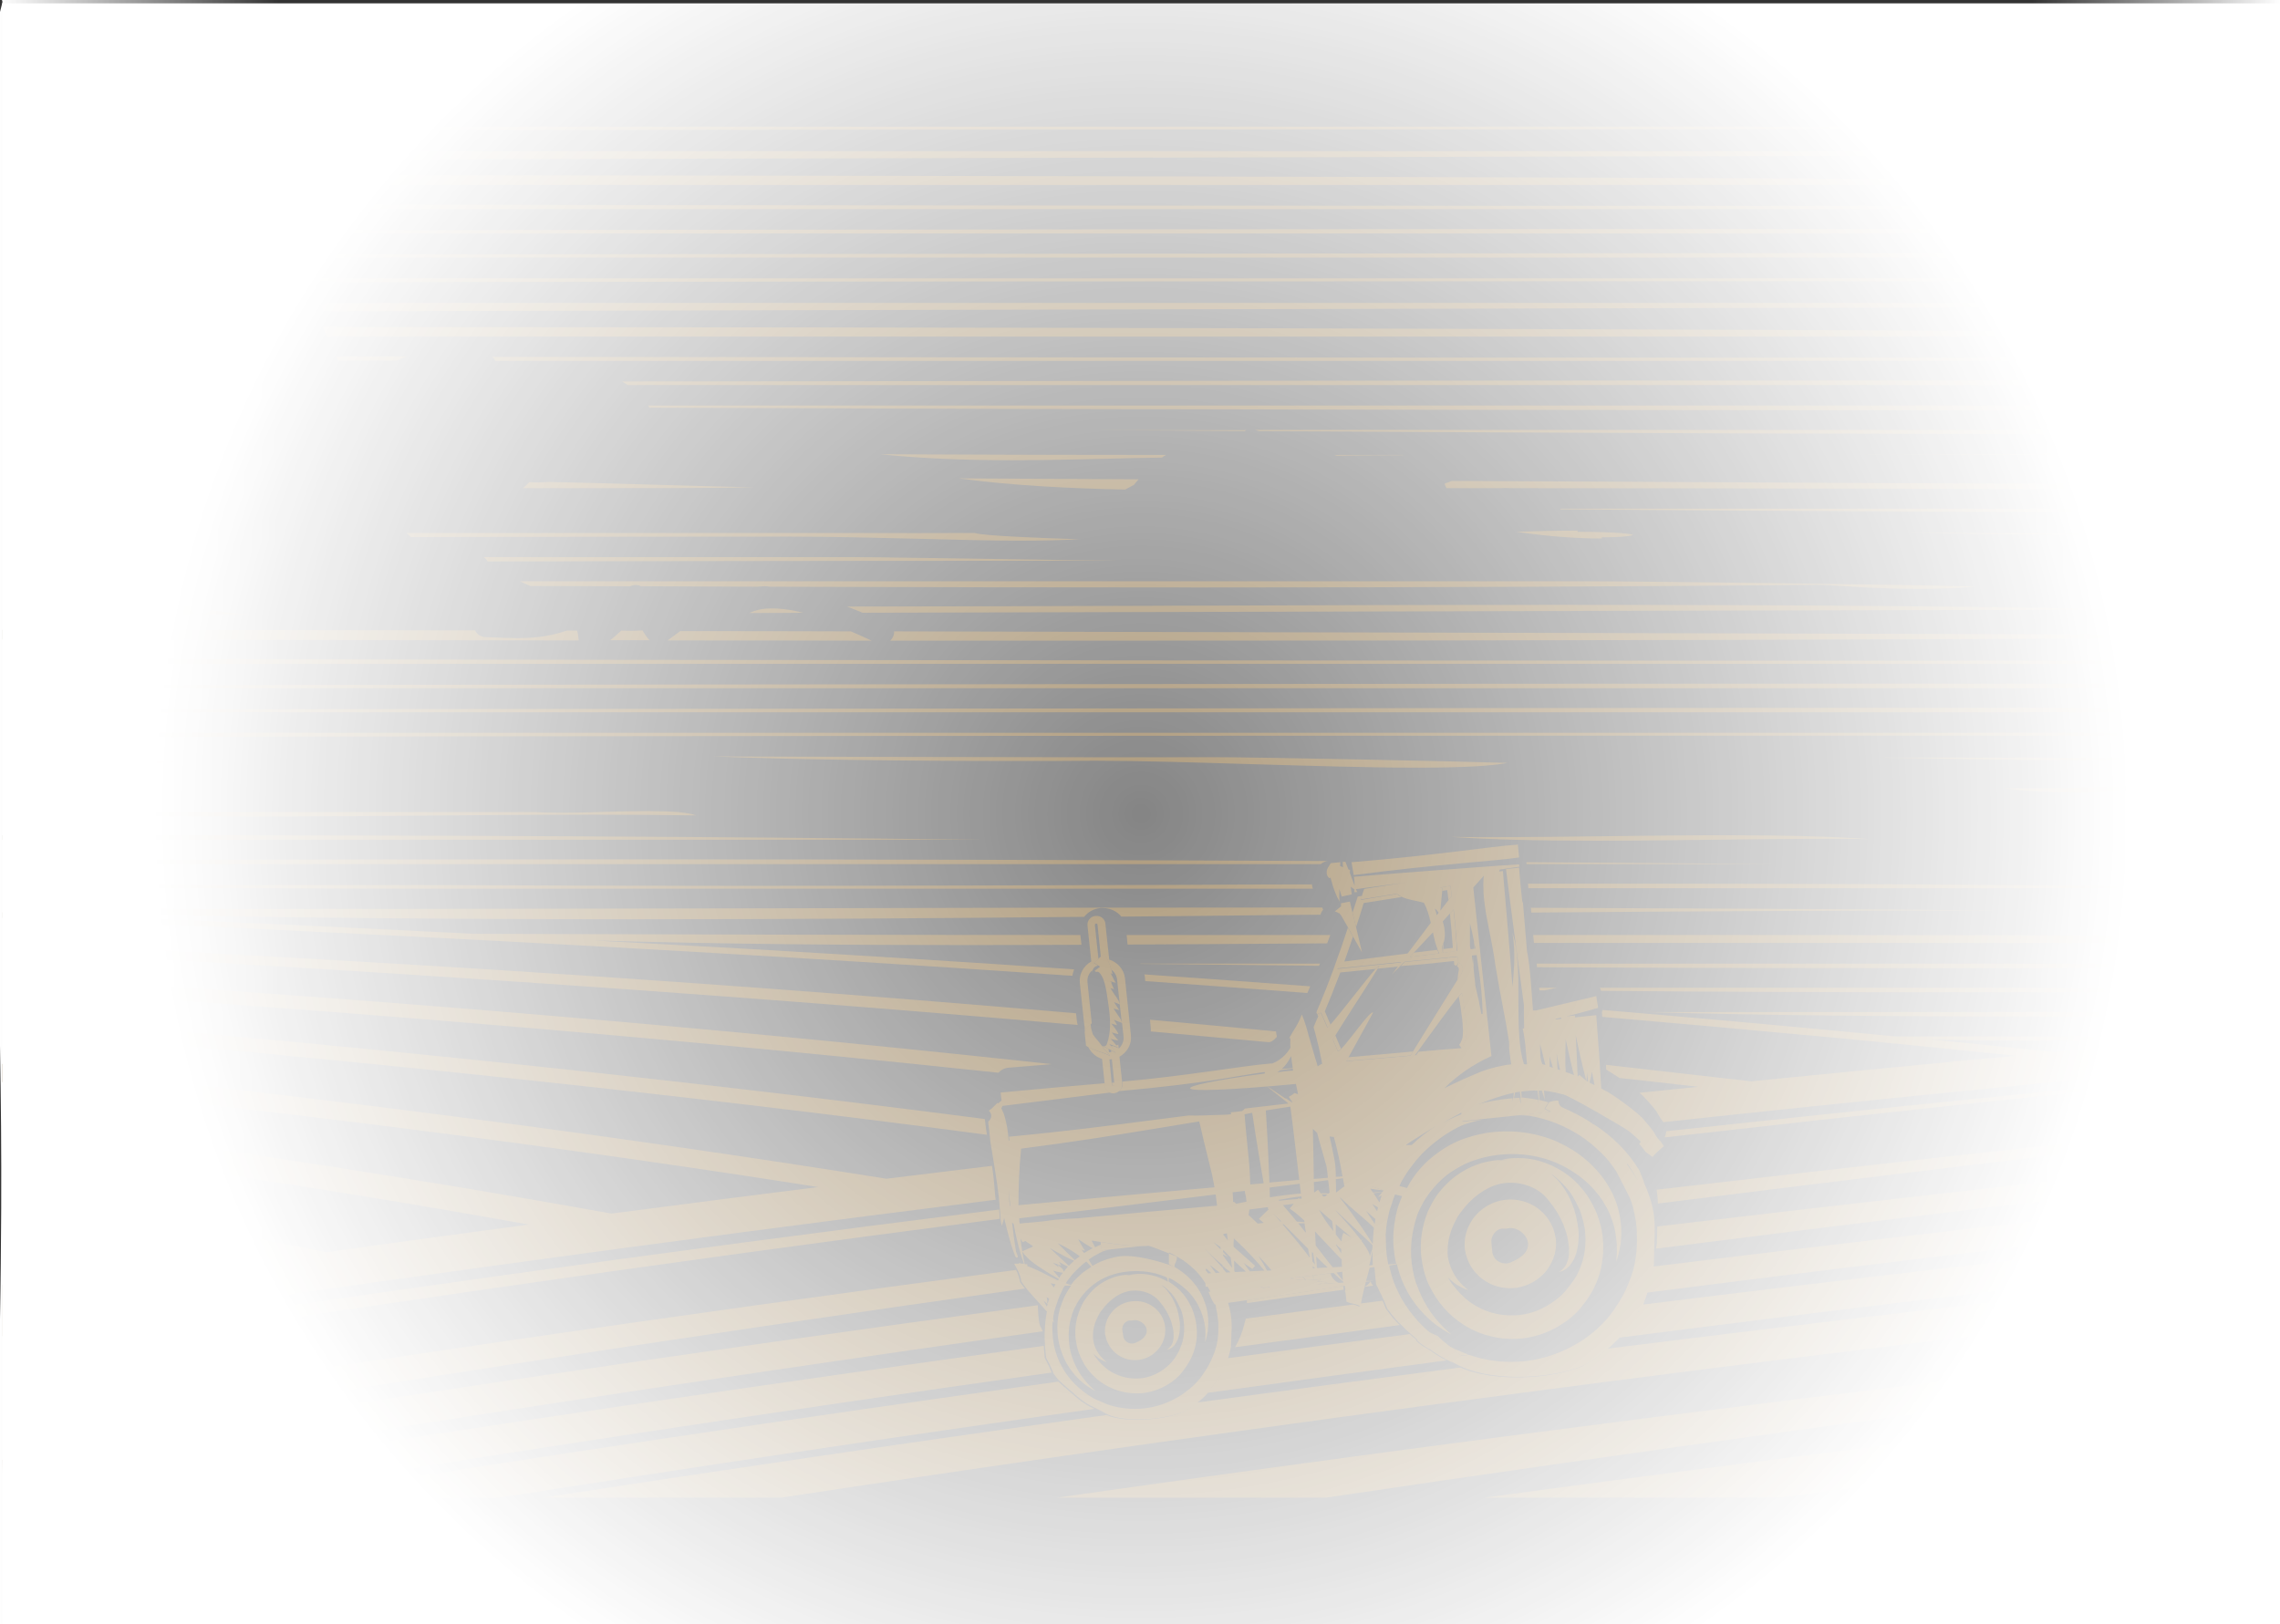 <?xml version="1.0" encoding="utf-8"?>
<!-- Generator: Adobe Illustrator 24.0.1, SVG Export Plug-In . SVG Version: 6.00 Build 0)  -->
<svg version="1.1" id="Слой_1" xmlns="http://www.w3.org/2000/svg" xmlns:xlink="http://www.w3.org/1999/xlink" x="0px" y="0px"
	 viewBox="0 0 955 680.5" style="enable-background:new 0 0 955 680.5;" xml:space="preserve">
<rect x="0" y="0" width="955" height="680.5" fill="#333333" stroke="none"/>
<style type="text/css">
	.st0{display:none;}
	.st1{display:inline;fill:none;stroke:#535461;stroke-width:2;stroke-miterlimit:10;}
	.st2{display:inline;opacity:0.1;fill:#252223;enable-background:new    ;}
	.st3{display:inline;opacity:0.3;fill:#4285F4;enable-background:new    ;}
	.st4{display:inline;opacity:0.4;fill:#FFFFFF;enable-background:new    ;}
	.st5{display:inline;fill:url(#SVGID_1_);}
	.st6{display:inline;fill:url(#SVGID_2_);}
	.st7{display:inline;fill:url(#SVGID_3_);}
	.st8{display:inline;opacity:5.000000e-02;enable-background:new    ;}
	.st9{fill:url(#SVGID_4_);}
	.st10{fill:url(#SVGID_5_);}
	.st11{fill:#775724;}
	.st12{fill:url(#SVGID_6_);}
</style>
<g id="Слой_1_1_">
	<g id="a1e1094a-0c8c-49ef-9e46-7b691cb0c375" class="st0">
		<title>walk in the city</title>
		<path class="st1" d="M-133.2,637.6"/>
		<path class="st2" d="M857.6,578c-7.1,3.7-14.6,6.8-21.9,10c-27.2,11.5-54.8,23.1-84,27c-54.9,7.3-111.5-12.7-165.4-0.2
			c-45.2,10.4-82.5,42.3-126.6,56.6c-20.5,6.6-41.8,9.2-63.4,9.2h-2.8c-2.7,0-5.3-0.1-7.9-0.2c-21.8-0.8-43.8-4-65.1-8.2
			c-67.6-13-136.3-36.8-188-80.7C282.8,563.9,592.7,521.8,857.6,578z"/>
		<polygon class="st3" points="910,249 910,185 872,185 872,249 827,249 827,150 794,150 794,76 767,76 767,0 711,0 711,76 684,76 
			684,150 652,150 652,61 634,61 634,16 623,16 623,61 559,61 559,345 510,345 510,315 480,315 480,345 431,345 431,249 343,249 
			343,185 305,185 305,249 303,249 303,372 263,372 263,300 215,300 215,372 175,372 175,150 144,150 144,76 30,76 30,150 0,150 
			0,541 175,541 303,541 431,541 559,541 652,541 827,541 955,541 955,249 		"/>
		<rect x="19" y="173" class="st4" width="42" height="24"/>
		<rect x="113" y="173" class="st4" width="42" height="24"/>
		<rect x="19" y="220" class="st4" width="42" height="24"/>
		<rect x="113" y="220" class="st4" width="42" height="24"/>
		<rect x="19" y="267" class="st4" width="42" height="24"/>
		<rect x="113" y="267" class="st4" width="42" height="24"/>
		<rect x="19" y="314" class="st4" width="42" height="24"/>
		<rect x="113" y="314" class="st4" width="42" height="24"/>
		<rect x="19" y="361" class="st4" width="42" height="24"/>
		<rect x="113" y="361" class="st4" width="42" height="24"/>
		<rect x="19" y="408" class="st4" width="42" height="24"/>
		<rect x="113" y="408" class="st4" width="42" height="24"/>
		<rect x="19" y="455" class="st4" width="42" height="24"/>
		<rect x="113" y="455" class="st4" width="42" height="24"/>
		<rect x="190" y="396" class="st4" width="98" height="12"/>
		<rect x="190" y="414" class="st4" width="98" height="12"/>
		<rect x="190" y="432" class="st4" width="98" height="12"/>
		<rect x="446" y="402" class="st4" width="98" height="12"/>
		<rect x="446" y="420" class="st4" width="98" height="12"/>
		<rect x="446" y="438" class="st4" width="98" height="12"/>
		<rect x="190" y="450" class="st4" width="98" height="12"/>
		<rect x="190" y="468" class="st4" width="98" height="12"/>
		<rect x="190" y="486" class="st4" width="98" height="12"/>
		<rect x="324" y="272" class="st4" width="27" height="35"/>
		<rect x="383" y="272" class="st4" width="27" height="35"/>
		<rect x="324" y="328" class="st4" width="27" height="35"/>
		<rect x="383" y="328" class="st4" width="27" height="35"/>
		<rect x="324" y="384" class="st4" width="27" height="35"/>
		<rect x="383" y="384" class="st4" width="27" height="35"/>
		<rect x="324" y="440" class="st4" width="27" height="35"/>
		<rect x="383" y="440" class="st4" width="27" height="35"/>
		<rect x="559" y="84" class="st4" width="36" height="46"/>
		<rect x="559" y="150" class="st4" width="36" height="46"/>
		<rect x="559" y="216" class="st4" width="36" height="46"/>
		<rect x="559" y="282" class="st4" width="36" height="46"/>
		<rect x="559" y="348" class="st4" width="36" height="46"/>
		<rect x="559" y="414" class="st4" width="36" height="46"/>
		<rect x="672.5" y="178" class="st4" width="134" height="39"/>
		<rect x="673" y="262" class="st4" width="134" height="39"/>
		<rect x="673.5" y="346" class="st4" width="134" height="39"/>
		<rect x="674" y="430" class="st4" width="134" height="39"/>
		<rect x="30" y="97" class="st4" width="18" height="38"/>
		<rect x="910" y="272" class="st4" width="45" height="58"/>
		<rect x="910" y="356" class="st4" width="45" height="58"/>
		<rect x="910" y="440" class="st4" width="45" height="58"/>
		<path class="st2" d="M264.7,47.7h-6.9c2.7,0.1,4.9-1.9,5-4.6c0.1-2.7-1.9-4.9-4.6-5c-0.1,0-0.3,0-0.4,0h-55.7
			c-2.7,0.1-4.7,2.4-4.6,5c0.1,2.5,2.1,4.5,4.6,4.6h6.9c-2.7-0.1-4.9,1.9-5,4.6c-0.1,2.7,1.9,4.9,4.6,5c0.1,0,0.3,0,0.4,0h-9.6
			c-2.7-0.1-4.9,1.9-5,4.6c-0.1,2.7,1.9,4.9,4.6,5c0.1,0,0.3,0,0.4,0h55.7c2.7,0.1,4.9-1.9,5-4.6c0.1-2.7-1.9-4.9-4.6-5
			c-0.1,0-0.3,0-0.4,0h9.6c2.7,0.1,4.9-1.9,5-4.6c0.1-2.7-1.9-4.9-4.6-5C265,47.7,264.8,47.7,264.7,47.7L264.7,47.7z"/>
		<path class="st2" d="M510.7,168.7h-6.9c2.7,0.1,4.9-1.9,5-4.6c0.1-2.7-1.9-4.9-4.6-5c-0.1,0-0.3,0-0.4,0h-55.7
			c-2.7,0.1-4.7,2.4-4.6,5c0.1,2.5,2.1,4.5,4.6,4.6h6.9c-2.7-0.1-4.9,1.9-5,4.6c-0.1,2.7,1.9,4.9,4.6,5c0.1,0,0.3,0,0.4,0h-9.6
			c-2.7-0.1-4.9,1.9-5,4.6c-0.1,2.7,1.9,4.9,4.6,5c0.1,0,0.3,0,0.4,0H501c2.7,0.1,4.9-1.9,5-4.6c0.1-2.7-1.9-4.9-4.6-5
			c-0.1,0-0.3,0-0.4,0h9.6c2.7,0.1,4.9-1.9,5-4.6c0.1-2.7-1.9-4.9-4.6-5C511,168.7,510.8,168.7,510.7,168.7z"/>
		<path class="st2" d="M929.7,10.7h-6.9c2.7,0.1,4.9-1.9,5-4.6s-1.9-4.9-4.6-5c-0.1,0-0.3,0-0.4,0h-55.7c-2.7,0.1-4.7,2.4-4.6,5
			c0.1,2.5,2.1,4.5,4.6,4.6h6.9c-2.7-0.1-4.9,1.9-5,4.6s1.9,4.9,4.6,5c0.1,0,0.3,0,0.4,0h-9.6c-2.7-0.1-4.9,1.9-5,4.6s1.9,4.9,4.6,5
			c0.1,0,0.3,0,0.4,0h55.7c2.7-0.1,4.7-2.4,4.6-5c-0.1-2.5-2.1-4.5-4.6-4.6h9.6c2.7,0.1,4.9-1.9,5-4.6s-1.9-4.9-4.6-5
			C930,10.7,929.8,10.7,929.7,10.7z"/>
		
			<linearGradient id="SVGID_1_" gradientUnits="userSpaceOnUse" x1="518.88" y1="-497.6" x2="520.07" y2="-497.6" gradientTransform="matrix(1 0 0 1 -122.5 854.25)">
			<stop  offset="0" style="stop-color:#808080;stop-opacity:0.25"/>
			<stop  offset="0.54" style="stop-color:#808080;stop-opacity:0.12"/>
			<stop  offset="1" style="stop-color:#808080;stop-opacity:0.1"/>
		</linearGradient>
		<path class="st5" d="M397.6,356.2c-0.8,0.6-1.2,0.9-1.2,0.9C396.8,356.8,397.2,356.5,397.6,356.2z"/>
		
			<linearGradient id="SVGID_2_" gradientUnits="userSpaceOnUse" x1="519.81" y1="-496.7" x2="521.01" y2="-496.7" gradientTransform="matrix(1 0 0 1 -122.5 854.25)">
			<stop  offset="0" style="stop-color:#808080;stop-opacity:0.25"/>
			<stop  offset="0.54" style="stop-color:#808080;stop-opacity:0.12"/>
			<stop  offset="1" style="stop-color:#808080;stop-opacity:0.1"/>
		</linearGradient>
		<path class="st6" d="M398.5,357.1c-0.8,0.6-1.2,0.9-1.2,0.9C397.7,357.8,398.1,357.5,398.5,357.1z"/>
		
			<linearGradient id="SVGID_3_" gradientUnits="userSpaceOnUse" x1="519.81" y1="-497.6" x2="521.01" y2="-497.6" gradientTransform="matrix(1 0 0 1 -122.5 854.25)">
			<stop  offset="0" style="stop-color:#808080;stop-opacity:0.25"/>
			<stop  offset="0.54" style="stop-color:#808080;stop-opacity:0.12"/>
			<stop  offset="1" style="stop-color:#808080;stop-opacity:0.1"/>
		</linearGradient>
		<path class="st7" d="M398.5,356.2c-0.8,0.6-1.2,0.9-1.2,0.9C397.7,356.8,398.1,356.5,398.5,356.2z"/>
		
			<rect x="430.3" y="83" transform="matrix(0.192 -0.982 0.982 0.192 260.256 494.831)" class="st8" width="0.5" height="12.8"/>
	</g>
	
		<linearGradient id="SVGID_4_" gradientUnits="userSpaceOnUse" x1="2289.779" y1="919.8" x2="2414.128" y2="919.8" gradientTransform="matrix(-0.941 0 0 -1 2271.453 1260)">
		<stop  offset="0" style="stop-color:#FFFFFF;stop-opacity:0"/>
		<stop  offset="8.962709e-02" style="stop-color:#FFFFFF;stop-opacity:8.962709e-02"/>
		<stop  offset="1" style="stop-color:#FFFFFF"/>
	</linearGradient>
	<path class="st9" d="M0.8,0C1,0.4,1.1,0.8,0.9,1.4C0.6,2.6,0.3,3.8,0,5v433c0.4,22.6,0.6,45.3,0.5,67.9C0.4,521.5,0.3,537,0,552.6
		v127.8h117V0H0.8z"/>
	
		<linearGradient id="SVGID_5_" gradientUnits="userSpaceOnUse" x1="-1005.229" y1="919.8" x2="-880.784" y2="919.8" gradientTransform="matrix(0.834 0 0 -1 1689.662 1260)">
		<stop  offset="0" style="stop-color:#FFFFFF;stop-opacity:0"/>
		<stop  offset="8.962709e-02" style="stop-color:#FFFFFF;stop-opacity:8.962709e-02"/>
		<stop  offset="1" style="stop-color:#FFFFFF"/>
	</linearGradient>
	<rect x="851.2" class="st10" width="103.8" height="680.4"/>
	<g>
		<path class="st11" d="M1.2,53.1v1.7c253.9-0.5,494.7-0.6,700.9-0.6c83.8,0,167.9,0,251.7,0V53L1.2,53.1L1.2,53.1z"/>
		<path class="st11" d="M1.2,63.3v3.8c148.1-0.3,295.6-0.6,440.5-1c168.9-0.4,341.5-0.9,512.1-1.1v-1.7H1.2z"/>
		<path class="st11" d="M1.2,73.4v4.1h952.6v-1.7C625.6,73.8,298.9,73.4,1.2,73.4z"/>
		<path class="st11" d="M39.8,87.6h914v-1.3c-285.7,0-597.8-0.1-915.6-0.7C38.7,86.2,39.2,86.9,39.8,87.6z"/>
		<path class="st11" d="M1.2,85.5v2.1H5c0.7-0.7,1.4-1.4,2.1-2.1C5.1,85.5,3.1,85.5,1.2,85.5z"/>
		<path class="st11" d="M258.1,96.3c-59.2,0.1-119,0.1-179.2,0.2c1.3,0.4,2.6,0.8,3.9,1.3h871V96c-51.3,0-104.2-0.1-159.1-0.1
			C616.2,95.9,434.1,96.1,258.1,96.3z"/>
		<path class="st11" d="M344.3,106.4c-84.7,0.1-170.6,0.2-257,0.2c-0.3,0.4-0.7,0.9-1,1.3h867.5V106c-7.5,0-15,0-22.5,0
			C736,106,536.8,106.2,344.3,106.4z"/>
		<path class="st11" d="M105.5,118.2c5.6,0,11.3,0,16.9,0c0.7-0.4,1.5-0.7,2.3-0.7h12.6c1,0,1.7,0.3,2.4,0.7
			c202.7-0.3,394.1-0.4,562.4-0.4c83.8,0,167.9,0,251.7,0v-1.2H104.9C105.1,117.1,105.3,117.7,105.5,118.2z"/>
		<path class="st11" d="M136.4,127.1c-0.8,0.3-1.2,0.5-1.7,0.7c-0.1,0-0.2,0.1-0.4,0.2c0.5,0.7,0.9,1.5,1.1,2.4
			c102.9-0.2,205.2-0.5,306.2-0.7c168.9-0.4,341.5-0.9,512.1-1.1v-1.7h-816C138.1,126.8,136.8,127,136.4,127.1z"/>
		<path class="st11" d="M137.1,141h816.7v-1.7c-279.7-1.7-558.1-2.2-818.6-2.3C135.8,138.3,136.4,139.6,137.1,141z"/>
		<path class="st11" d="M118.3,137.9c0-0.4,0-0.7,0-1c-5.7,0-11.4,0-17,0c0.3,0.4,0.5,0.8,0.8,1.2
			C107.4,137.4,112.8,137.5,118.3,137.9z"/>
		<path class="st11" d="M141.1,150.2c0.3,0.3,0.5,0.6,0.7,0.9h24.3c1.4-0.7,2.9-1.3,4.4-1.8c-9.9,0-19.8,0-29.8,0
			C140.9,149.6,141,149.9,141.1,150.2z"/>
		<path class="st11" d="M207.2,150.7c0.1,0.2,0.1,0.3,0.2,0.5h746.4v-1.3c-235.1,0-488.1-0.1-747.6-0.4
			C206.6,149.8,206.9,150.2,207.2,150.7z"/>
		<path class="st11" d="M260.5,159.8c0.8,0.5,1.7,1,2.4,1.5h690.9v-1.8c-51.3,0-104.2-0.1-159.1-0.1
			C617,159.4,435.8,159.6,260.5,159.8z"/>
		<path class="st11" d="M272,170.8c230.7,0.9,454,1.1,639.2,1.1c14.2,0,28.4,0,42.6,0v-2H271.5C271.7,170.2,271.9,170.6,272,170.8z"
			/>
		<path class="st11" d="M521.3,180.6c0.3-0.2,0.6-0.3,0.9-0.4h-64C479,180.3,500,180.4,521.3,180.6z"/>
		<path class="st11" d="M527.4,180.6c128,0.8,266.6,1.3,426.4,1.4v-1.9H525.7C526.2,180.3,526.8,180.4,527.4,180.6z"/>
		<path class="st11" d="M39.7,178.4c-8,0-14.6,0.2-19.8,0.6c6.1,0.2,14.6,0.6,24.9,1.1c1.2-0.9,2.7-1.4,4.4-1.6
			C45.9,178.4,42.7,178.4,39.7,178.4z"/>
		<path class="st11" d="M770.3,190.3c60.7,0.1,122.3,0.4,183.4,0.7v-1c-48.6,0.1-97.2,0.2-145,0.3
			C796,190.3,783.2,190.3,770.3,190.3z"/>
		<path class="st11" d="M587.7,190.6c-9.6,0-19.2,0-28.8,0c0.3,0.1,0.7,0.2,1,0.3c9.1-0.1,18.4-0.2,27.8-0.2
			C587.7,190.7,587.7,190.6,587.7,190.6z"/>
		<path class="st11" d="M423.9,192.8c13,0,26.1-0.3,38.7-0.6c7.7-0.2,15.7-0.4,23.6-0.5c0.2,0,0.3,0,0.5,0c0.5-0.4,1.1-0.8,1.7-1.1
			c-42.9,0-82.6-0.1-119.8-0.3C385.3,192,403.1,192.8,423.9,192.8z"/>
		<path class="st11" d="M476.9,200.8c-25.1-0.1-50.2-0.3-75.3-0.4c21.6,3,46.4,4.2,69.7,4.7c1.2-0.7,2.5-1.3,3.7-2
			C475.6,202.3,476.2,201.6,476.9,200.8z"/>
		<path class="st11" d="M608,201.5c-1,0.4-2,0.8-2.9,1.1c0.1,0.6,0.4,1.3,0.8,1.9c2.7,0,5.4,0,8.1,0c4.9,0,9.8,0,14.8,0
			c1.3-0.1,2.7-0.1,4,0c45.1,0,91,0.1,139.2,0.2c55.4,0.1,112.6,0.2,169.4,0.2c4.1,0,8.3,0,12.5,0V203
			c-114.3-0.3-227.8-0.9-338.8-1.5C612.7,201.5,610.3,201.5,608,201.5z"/>
		<path class="st11" d="M268.1,202.9c-12.8-0.4-25.6-0.7-38.3-1c-2.6,0.2-5.3,0.3-8.1,0.1c-0.8,0.9-1.7,1.7-2.7,2.5
			c7.2,0,16.6,0,27.3,0c21,0,46.6,0,69.6-0.3C301.1,203.8,284.9,203.4,268.1,202.9z"/>
		<path class="st11" d="M653.6,213.4c92.5,0.7,191,1.2,300.2,1.4v-1.7H653.6C653.6,213.2,653.6,213.3,653.6,213.4z"/>
		<path class="st11" d="M953.8,224.8v-1.5H800C847.9,224,898.6,224.4,953.8,224.8z"/>
		<path class="st11" d="M635.2,222.8c14.2,2.1,26.6,2.8,35.7,2.8v-0.5c9.1,0,12.8-0.7,13.1-1c-0.4-0.3-5.2-1.3-23.2-1.3v-0.5
			C653.9,222.3,645.5,222.4,635.2,222.8z"/>
		<path class="st11" d="M172.1,225c52.9-0.1,106.6-0.2,158.2-0.2c18.9,0,36.9,0.5,54.4,0.9c15.3,0.4,29.7,0.8,42.9,0.8
			c9.5,0,17.5-0.2,24.5-0.6c-13.7-0.4-40.6-1.4-43.7-2.6c-2.8,0-5.7,0-8.9,0c-8.8,0-20.3,0.1-40.9,0H170.3
			C170.9,223.8,171.5,224.4,172.1,225z"/>
		<path class="st11" d="M953.8,234.3v-0.8h-79.4C900.1,233.8,926.5,234,953.8,234.3z"/>
		<path class="st11" d="M432,234.4c-36.3-0.5-65-1-73.4-1h-156c0.7,0.5,1.3,1.1,1.6,1.8c18.3,0,36.6,0,54.7-0.1
			c68.8-0.1,139.7-0.2,209.3-0.2C455.6,234.8,443.4,234.6,432,234.4z"/>
		<path class="st11" d="M222.1,245.5c13.9,0,27.9,0.1,41.9,0.1c1.4-0.7,3.1-0.7,4.4,0c16.3,0.1,32.5,0.1,48.8,0.2
			c1.1-0.1,2.2-0.2,3.3-0.2c0.6,0,1.3,0.1,1.9,0.2c60.5,0.2,121.2,0.3,180.5,0.3c98.1,0,183.1-0.4,259.9-1.1c0.9,0,2.4,0.1,5.6,0.3
			c7.2,0.5,20.5,1.4,35,1.4c8.9,0,16.9-0.3,24-1c-27.6-0.8-142.8-2.2-163.9-2.2H217.8C219.3,244.2,220.7,244.9,222.1,245.5z"/>
		<path class="st11" d="M86.3,256.9c-0.4,0.2-0.9,0.3-1.4,0.4c6.7,0,13.4,0,20,0c-5.3-0.2-10.5-0.7-15.8-1.6
			C88.2,256.1,87.3,256.4,86.3,256.9z"/>
		<path class="st11" d="M1.2,257.5c27.2,0,54.5-0.1,81.8-0.1c-1.6-0.4-3-1.4-3.6-3.2c0-0.1-0.1-0.2-0.2-0.4h-5.8
			c-1.3,0.7-2.8,0.9-4.4,0h-0.1H1.2V257.5z"/>
		<path class="st11" d="M320.6,255c-2.5,0.2-4.7,0.9-6.8,1.8c7.5,0,15,0,22.5-0.1C331,255.3,325.6,254.6,320.6,255z"/>
		<path class="st11" d="M894.7,255.4c-63.4-1.4-140.2-2-242.1-2c-56.7,0-116.1,0.2-173.6,0.4c-41,0.1-82.9,0.3-124.2,0.3
			c2.2,0.9,4.4,1.7,6.5,2.6c117.9-0.3,235.5-0.6,352-0.9C774.2,255.7,834.7,255.5,894.7,255.4z"/>
		<path class="st11" d="M374.5,264.5c0.1,1.4-0.5,2.8-1.6,3.9c24.8,0,49.6,0,74.3,0c194.7,0,358.1-0.4,506.7-1.3V266
			c-20.5-0.1-41-0.1-61.5-0.2C721.8,265.3,548.7,264.9,374.5,264.5z"/>
		<path class="st11" d="M279.6,268.3c28.5,0,57,0,85.5,0.1c-2.7-1.2-5.6-2.6-8.7-3.9c-23.8-0.1-47.6-0.1-71.5-0.1
			C283,265.8,281,267.3,279.6,268.3z"/>
		<path class="st11" d="M260.2,264.2c-1.5,1.4-3,2.8-4.6,4c5.5,0,11,0,16.5,0c-0.2-0.2-0.4-0.3-0.6-0.6c-0.9-1.1-1.7-2.3-2.4-3.5
			C266,264.3,263.1,264.3,260.2,264.2z"/>
		<path class="st11" d="M241.7,264.2c-1.5,0-2.9,0-4.4,0c-11.6,4-21.6,3.2-34.1,2.7c-2-0.1-3.5-1.3-4.2-2.8
			c-65.9-0.1-131.9-0.2-197.9-0.3v4.1c12.5,0,25,0,37.4,0.1c67.1,0.1,135.4,0.2,203.9,0.3C242.3,266.8,242.1,265.4,241.7,264.2z"/>
		<path class="st11" d="M1.2,276v2.1h952.6v-1.3C657.1,276.8,331.8,276.7,1.2,276z"/>
		<path class="st11" d="M794.7,286.4c-178.5,0-360.6,0.2-536.6,0.4C173.5,286.9,87.5,287,1.2,287v1.3h952.6v-1.8
			C902.5,286.4,849.6,286.4,794.7,286.4z"/>
		<path class="st11" d="M931.3,296.5c-195.3,0-394.4,0.2-587,0.4c-112.8,0.1-227.9,0.2-343.1,0.3v1.2h952.6v-1.9
			C946.3,296.6,938.8,296.5,931.3,296.5z"/>
		<path class="st11" d="M1.2,307.1v1.7c252.8-0.5,492.5-0.6,697.7-0.6c84.9,0,170.1,0,254.9,0V307H1.2V307.1z"/>
		<path class="st11" d="M787.4,317.4c55.2,1.1,113.2,1.6,166.4,1.8v-1.8c-32.2,0-64.2,0-95.4,0C833,317.4,809.5,317.4,787.4,317.4z"
			/>
		<path class="st11" d="M376.9,317.1c-29.3-0.1-57.5-0.1-78.3-0.2c33.9,1.3,77,1.9,128.5,1.9c11.9,0,22,0,29.5-0.1h3.3
			c17.6,0,39.9,0.7,63.5,1.4c24.4,0.7,49.6,1.5,70.1,1.5c19,0,31.4-0.7,37.9-2c-18-0.6-102.9-2.4-123.9-2.4
			C479.7,317.3,427.4,317.2,376.9,317.1z"/>
		<path class="st11" d="M1.2,320.5c25-0.3,48.8-0.7,71.8-1.2c-23-0.5-46.8-0.9-71.8-1.3C1.2,318,1.2,320.5,1.2,320.5z"/>
		<path class="st11" d="M917.4,331.1c3.5,0,6.8,0,9.7,0.1c-6.4-1.1-15.6-1.7-28.2-1.7c-7.8,0-16.4,0.2-24.6,0.4
			c-12,0.3-24.9,0.5-34.5,0.3c6.4,1.1,15.6,1.7,28.2,1.7c7.8,0,16.4-0.2,24.6-0.4C901,331.3,909.5,331.1,917.4,331.1z"/>
		<path class="st11" d="M253.5,340.1c-6.2,0.2-12.6,0.4-18.4,0.4c-4.6,0-8.3-0.1-11.2-0.3H8c26.3,1.3,57.2,1.9,97.1,1.9
			c23.2,0,47.4-0.2,70.8-0.4c23.4-0.2,47.6-0.4,70.8-0.4c16.6,0,31.4,0.1,44.9,0.3c-3.7-1.3-10-1.8-20-1.8
			C265.9,339.8,259.6,339.9,253.5,340.1z"/>
		<path class="st11" d="M668.7,352.2c15.8,0,32.4-0.2,48.5-0.4c16.1-0.2,32.8-0.4,48.6-0.4c6.1,0,11.8,0,17.1,0.1
			c-16-1.1-35.5-1.6-60.7-1.6c-15.8,0-32.4,0.2-48.5,0.4c-16.1,0.2-32.8,0.4-48.6,0.4c-6.1,0-11.8,0-17.1-0.1
			C624,351.7,643.5,352.2,668.7,352.2z"/>
		<path class="st11" d="M1.2,351.8h410.4c-106.8-1.3-224.8-1.9-371.6-1.9c-12.9,0-25.9,0-38.9,0v1.9H1.2z"/>
		<path class="st11" d="M254.1,360c-83.8,0-169,0.1-252.9,0.3v1.7h552c0.8-0.7,1.8-1.1,2.9-1.3C464.9,360.3,365.8,360,254.1,360z"/>
		<path class="st11" d="M639.4,362h103c-33.5-0.3-67.8-0.6-103.1-0.8c0,0.2,0,0.3,0.1,0.5C639.4,361.7,639.4,361.8,639.4,362z"/>
		<path class="st11" d="M477.7,403.8c24.5,0.3,49.4,0.5,74.8,0.8c0.1-0.2,0.1-0.3,0.2-0.5l0.2-0.4h-75.2
			C477.6,403.7,477.6,403.8,477.7,403.8z"/>
		<path class="st11" d="M643.8,405.2c52.6,0.3,108.1,0.4,168,0.4c47.5,0,94.4-0.1,142-0.2v-1.7H643.6c0,0.1,0,0.2,0.1,0.4
			C643.7,404.4,643.8,404.8,643.8,405.2z"/>
		<path class="st11" d="M858.8,425.9c31.3,0,63.4-0.1,95-0.3V424H689.5C737,425.3,790.8,425.9,858.8,425.9z"/>
		<path class="st11" d="M479.5,408.9l0.2,2.1c22.7,1.6,45.4,3.3,67.9,5c0.4-0.9,0.8-1.8,1.2-2.8c-23-1.7-46.2-3.4-69.5-5
			C479.4,408.5,479.5,408.7,479.5,408.9z"/>
		<path class="st11" d="M553.8,380.2c-6.6,0-13.2,0-19.6,0c-67.3,0-132.9,0.1-202.4,0.3c-70.1,0.1-142.5,0.3-217.4,0.3
			c-39.3,0-76.8,0-113.2-0.1v1.4c83.6,2,169.8,3,265.1,3c63.2,0,124.9-0.4,187.8-1c1.6-2,3.9-3.4,6.8-3.7c0.4,0,0.7-0.1,1.1,0
			c3.1,0,5.9,1.4,7.7,3.6c22.7-0.2,45.7-0.4,68.9-0.7c4.8,0,9.6-0.1,14.5-0.1c0.2-0.8,0.6-1.5,1.1-2.1
			C554,380.7,553.9,380.5,553.8,380.2z"/>
		<path class="st11" d="M549.5,370.5c-18.3,0-36.6,0.1-54.7,0.2c-60.7,0.2-123.5,0.4-183,0.4c-46.5,0-86.9-0.1-123.4-0.3H1.2v1.2
			c2.4,0,4.7,0,7.1,0c55.6,0,107.5,0.1,158.8,0.3h382.8C549.7,371.6,549.5,371,549.5,370.5z"/>
		<path class="st11" d="M249,394c57.4,1.6,106.9,1.9,152.4,1.9c17,0,34.1,0,51.6-0.1l-0.5-4.1c-80.2,0-165.1-0.2-254.3-0.5
			c-64.7-3.3-130.4-6.3-197.1-9v2.3c112.4,4.6,222.1,10.1,329.2,16.6c39.9,2.4,79.6,5,118.9,7.7c0.1-0.9,0.4-1.8,0.7-2.7
			c-45.2-3.1-90.8-5.9-136.9-8.6C292,396.3,270.4,395.2,249,394z"/>
		<path class="st11" d="M471.9,391.7l0.4,4c11.8-0.1,23.7-0.1,35.9-0.2c15.6-0.1,31.5-0.2,47.7-0.3c0.4-1.2,0.9-2.3,1.3-3.5
			c-15.7,0-31.4,0-47.2,0C497.5,391.7,484.8,391.7,471.9,391.7z"/>
		<path class="st11" d="M482,430.6c0.1,0.5,0,1,0,1.5c16.5,1.5,33,3,49.3,4.5c0.2,0,0.5,0,0.8-0.1s0.5-0.3,0.8-0.4
			c0.7-0.5,1.3-1,1.9-1.7c0-0.1,0-0.3,0-0.4c-0.2-0.6-0.3-1.3-0.3-1.9c-17.5-1.7-35.1-3.3-52.8-4.9L482,430.6z"/>
		<path class="st11" d="M941.7,372.1c-69.5-1.3-152-1.9-259.4-1.9c-14,0-28.1,0-42.3,0c0.1,0.6,0.1,1.2,0.2,1.9H941.7z"/>
		<path class="st11" d="M641.4,382.3c63-0.5,127.7-0.9,194.9-0.9h1.6c-71.1-0.6-137.1-0.9-196.7-1.1c0,0.2,0.1,0.4,0.1,0.5
			C641.3,381.3,641.3,381.8,641.4,382.3z"/>
		<path class="st11" d="M1.2,431.5c141.2,12,280.2,26.4,412.2,43.9c-0.1-0.8-0.3-1.6-0.4-2.5l-0.5-4.1
			c-130.2-16.9-267.6-31.2-411.3-43.1L1.2,431.5L1.2,431.5z"/>
		<path class="st11" d="M671.1,426c30.3,2.6,60.5,5.3,90.3,8.1h-0.1c0.1,0,0.2,0,0.3,0c27.9,2.6,55.5,5.4,82.8,8.2
			c-8,0.7-16.1,1.5-24.1,2.2c-1.3,0-2.7,0-4,0c0.7,0.1,1.6,0.1,2.4,0.2c-28.6,2.7-57,5.5-85.2,8.3c-20.1-2.3-40.4-4.6-60.8-6.9
			c0,0.7,0.1,1.4,0.1,2c0.9,0.5,3,1.9,5.5,3.5c11,1.2,22.1,2.4,33,3.7c-8.2,0.8-16.4,1.7-24.6,2.5c1,0.8,1.9,1.7,2.5,2.4
			c1.4,1.5,2.8,3,4.1,4.7c0.2,0.2,0.3,0.5,0.5,0.7c0.8,1.4,1.7,2.9,2.9,4.5c80.6-8.7,162.6-16.9,246.2-24.6c2.7,0,5.4,0,7.9,0.1
			c-1.4-0.1-3.1-0.2-4.6-0.4c2.6-0.2,5.2-0.5,7.8-0.7v-11.9c-6.3,0.5-12.7,1.1-19,1.6H793.9c-40.3-3.9-81.2-7.6-122.6-11.1
			c-0.1,0.3-0.2,0.6-0.3,0.8C671,424.6,671.1,425.3,671.1,426z M865.4,436c16.5,0,33.5-0.1,50.4-0.2c-18.5,1.6-36.8,3.4-55.1,5
			c-17.1-1.8-34.3-3.6-51.6-5.3C825.9,435.9,844.5,436,865.4,436z"/>
		<path class="st11" d="M642.2,391.7c0.1,1.1,0.2,2.2,0.3,3.3c2.3,0,4.6,0,6.9,0h304.4v-3c-78.2-0.2-158.3-0.3-244.2-0.3
			C687.2,391.7,664.7,391.7,642.2,391.7z"/>
		<path class="st11" d="M1.2,453.3c119.5,12.6,233.9,27,341.5,44c-29,3.6-57.9,7.4-86.6,11.1c-81-14.6-166-27.7-254.9-39.3v9.5
			C77.7,489,151.3,500.4,221.5,513c-28.4,3.8-56.6,7.6-84.7,11.6c-43.8-8.8-89.1-17.1-135.6-25v11.8c33.3,5.9,65.8,12.1,97.5,18.6
			c-27.4,3.9-54.7,7.9-81.8,11.9c-5.2-1.2-10.5-2.5-15.8-3.7v21.6c134.4-20.1,272.9-39.3,416-57.2l-0.1-0.3c0-0.2-0.1-0.5-0.1-0.7
			c-0.5-6-0.7-8.6-1.4-13.2c-14.8,1.8-29.5,3.6-44.2,5.4C255.4,475.3,131.6,459.3,1,445.7v7.6H1.2z"/>
		<path class="st11" d="M451.3,428.9c0-0.1-0.1-0.2-0.1-0.3c0-0.2-0.1-0.4-0.1-0.6l-0.4-3.5c-88.9-7.7-179.9-14.4-272.2-20
			C120,401,60.9,397.7,1.2,394.7v3.6c71.8,3.8,142.3,8,211.4,12.7c81.6,5.5,161.2,11.6,238.8,18.4L451.3,428.9z"/>
		<path class="st11" d="M62.8,412.8c-20.5-1.4-41-2.7-61.6-4v5.3c32.3,2.2,64.4,4.4,96.4,6.7c107.2,7.9,215.1,17.4,320.6,28.6
			c0,0,0-0.1,0.1-0.1c1-1.1,2.5-1.9,4.1-2c6.2-0.5,12.2-1,18-1.5C318,432.5,191.2,421.4,62.8,412.8z"/>
		<path class="st11" d="M647,414.9l5.1-1.1h-7.4c0,0.4,0.1,0.7,0.1,1.1C645.5,414.9,646.2,414.9,647,414.9z"/>
		<path class="st11" d="M823.5,415.7c43.1,0,86.9-0.1,130.3-0.2v-1.7H670.1c0.3,0.4,0.4,0.9,0.5,1.3
			C716.7,415.5,766.9,415.7,823.5,415.7z"/>
		<path class="st11" d="M1.2,570.8c135.1-21.5,274.3-41.6,417.6-60.2c-0.1-1.5-0.2-2.8-0.3-3.9c-143.4,18-282.4,37.5-417.3,58.4
			L1.2,570.8L1.2,570.8z"/>
		<path class="st11" d="M697.2,476.5c84.3-9.6,169.8-18.8,256.6-27.6V448c-86.7,8.1-172,16.8-255.9,25.9
			C697.8,474.9,697.6,475.8,697.2,476.5z"/>
		<path class="st11" d="M945.8,627.4c2.7-0.3,5.3-0.7,8-1v-16.7c-48,5.8-95.6,11.7-142.8,17.7H945.8z"/>
		<path class="st11" d="M953.8,473v-3.4c-87.9,9.2-174.5,18.8-259.9,28.8c0.3,2,0.5,3.9,0.5,5.8C779.7,493.5,866.2,483,953.8,473z"
			/>
		<path class="st11" d="M1.2,606c138.7-23.5,281.4-45.5,428.1-66.2c-0.7-0.8-1.3-1.7-2-2.7c-0.3-1.8-0.9-3.5-1.7-5.1
			c-145.5,19.3-287,40-424.4,62.1L1.2,606L1.2,606z"/>
		<path class="st11" d="M562.8,540.3l-0.2-1.5v-0.1c-9,1.4-22.8,3.5-40.3,6v1.2C535.8,544,549.3,542.1,562.8,540.3z"/>
		<path class="st11" d="M571.6,539c-0.1,0-0.2,0.1-0.3,0.1c1.3-0.2,2.6-0.3,3.9-0.5c-0.1-0.1-0.2-0.3-0.4-0.4
			c-0.3-0.4-0.5-0.8-0.7-1.3v-0.1H574C573.5,537.8,572.7,538.5,571.6,539z"/>
		<path class="st11" d="M1.2,624.9c141.1-23.8,286.5-46.1,435.6-67.2c-0.3-0.5-0.5-1-0.8-1.6c-0.4-0.6-0.6-1.3-0.7-2
			c-0.4-2.5-0.5-4.9-0.6-7.3c-148.8,20.1-293.3,41.7-433.6,64.7L1.2,624.9L1.2,624.9z"/>
		<path class="st11" d="M545.5,534.8c-1.6,0.2-3.4,0.4-5.1,0.6c0.1,0.1,0.1,0.2,0.2,0.3c1.6,0.2,3.2,0.5,4.5,0.6c0.6,0,1.2,0,1.7,0
			c0-0.1-0.1-0.1-0.2-0.2L545.5,534.8z"/>
		<path class="st11" d="M694,520.9c-0.1,0.7-0.3,1.4-0.4,2.1v0.1c85.4-10.9,172.2-21.4,260.2-31.5v-6.9
			c-87.9,9.2-174.4,19-259.6,29.1L694,520C694.1,520.4,694,520.7,694,520.9z"/>
		<path class="st11" d="M560.7,537.4c-1.8-0.8-3-2.3-3.4-4c-2.3,0.3-4.6,0.6-7.1,0.9c0.1,1.2,0.1,1.9,0.1,1.9s-0.1-0.7-0.4-1.9
			c-1.3,0.2-2.6,0.3-4,0.5l1,1.2c0.1,0.1,0.1,0.2,0.2,0.3c0.2,0,0.4,0,0.6,0c3.8-0.1,5.8-0.5,5.8-0.5s-0.7,0.5-2.1,1.1
			c3,0.2,4.7,0.2,4.7,0.2s-1.7,0.4-4.8,0.9C554.9,537.8,557.9,537.6,560.7,537.4z"/>
		<path class="st11" d="M527.8,539.1c0.5,0.1,1,0.2,1.4,0.3c0.9-0.1,1.8-0.1,2.7-0.2v-0.3C530.6,539,529.2,539.1,527.8,539.1z"/>
		<path class="st11" d="M437.2,563.8C319.6,580,204.8,597,92.7,614.7c-26.5,4.2-52.7,8.4-78.9,12.7H96
			C208.2,609,323.1,591.6,440.5,575c-0.8-2.1-1.8-4.1-2.9-6.1C437.4,567.2,437.3,565.5,437.2,563.8z"/>
		<path class="st11" d="M521.8,552.4c-0.1,0.6-0.3,1.2-0.5,1.8c0,0.2-0.1,0.4-0.1,0.6c-0.9,3.5-2.2,6.7-3.9,9.6
			c22.9-3.1,45.9-6.2,69-9.3c-0.6-0.6-1.2-1.1-1.7-1.7c-1.5-1.6-2.8-3.3-4.1-5.1c-0.4-1.1-0.9-2.2-1.4-3.4c-3.2,0.4-6.4,0.8-9.5,1.2
			c-0.1,0.4-0.2,0.7-0.2,1.1v0.2c-0.8-0.4-1.7-0.7-2.5-0.9C551.7,548.4,536.7,550.4,521.8,552.4L521.8,552.4z"/>
		<path class="st11" d="M691.9,533.6c0,0.2-0.1,0.4-0.1,0.6c-0.3,1.3-0.7,2.6-1,3.9c-1.2,3.8-2.8,7.6-4.8,11.3c0.2,0,0.5,0,0.7,0.1
			c-0.3,0-0.6,0.1-0.8,0.1c-1.4,2.5-3,4.8-4.7,7.1c-1,1.3-2.1,2.5-3.1,3.7c90.5-11.6,182.5-22.8,275.9-33.4v-11.4
			c-90,9.8-178.5,20.1-265.7,30.9c0.6-1.6,1.2-3.2,1.7-5c26.5-3.4,53-6.7,79.7-10c60.8-7.5,122.3-14.7,184.2-21.7v-9.5
			c-88.6,9.6-175.7,19.7-261.5,30.3v0.9C692.2,532.2,692,532.9,691.9,533.6z"/>
		<path class="st11" d="M662.9,572.3c-12.5,5.3-36.8,7-51.2,0.6c-37.1,4.8-73.9,9.7-110.5,14.7c-0.6,0.5-1.1,1-1.7,1.4
			c-1.3,0.9-2.6,1.8-4,2.5c-8.6,3.7-25.1,4.4-32,1.3c-80,11.1-158.7,22.7-236,34.6h99.7c200.4-30.4,409.2-58,626.6-82.5v-12.8
			c-95.1,10.4-188.7,21.4-280.6,32.9c-1.4,1.2-2.8,2.4-4.3,3.5C667,569.8,665,571.1,662.9,572.3z"/>
		<path class="st11" d="M598.7,558.1L598.7,558.1c-0.1,0.1,5.9,3.9,8,5.7c-1.4-1.2-2.9-2.6-4.5-4.1
			C601.1,559.2,599.9,558.7,598.7,558.1z"/>
		<path class="st11" d="M443.4,578.9l-0.1-0.1c-110.7,15.4-219.1,31.6-325.1,48.7h90.5c81.9-12.9,165.1-25.4,249.7-37.3
			c-3.1-1.5-4.9-2.3-10.2-7.1C446.7,581.9,445.2,580.5,443.4,578.9z"/>
		<path class="st11" d="M608.9,565.6c1.1,0.9,2.1,1.6,3,2.3c1.1-0.1,2.1-0.2,3.2-0.4c-1.7-0.6-3.4-1.3-5.1-2.1
			C609.6,565.5,609.3,565.6,608.9,565.6z"/>
		<path class="st11" d="M598.6,565.4c-1.8-0.9-3.8-2.1-5.6-3.9l0.3-0.2c-1-0.8-1.9-1.6-2.8-2.4c-25.6,3.3-51.1,6.7-76.4,10.1
			c0-0.1,0-0.1,0.1-0.2c0,0,0,0-0.1,0c-0.8,2.5-1.9,5.1-3.2,7.5c0.2,0,0.3,0,0.5,0.1c-0.2,0-0.4,0-0.5,0.1c0,0,0-0.1,0.1-0.1
			c0,0-3.7,5.2-5.2,7.1c33.2-4.6,66.6-9.1,100.1-13.6C603.4,568.7,601,567.2,598.6,565.4z"/>
		<path class="st11" d="M459.7,588c0.9,0.4,1.7,0.6,2,0.6C460.9,588.1,460.3,588,459.7,588z"/>
		<path class="st11" d="M555.5,627.4c130-19.3,262.9-37.6,398.3-55.1v-10c-175.6,19.9-345.9,41.6-511,65.1H555.5z"/>
		<path class="st11" d="M745.8,627.4c68.5-9.5,137.8-18.7,208-27.6v-14.2c-112.9,13.2-223.5,27.1-332,41.8H745.8z"/>
		<path class="st11" d="M574.1,498L574.1,498C574,498,574,498.1,574.1,498c1.7,0.3,3.5,0.5,5.3,0.7v-0.1l-5.3-1.7
			C574.1,497.2,574.1,497.6,574.1,498z"/>
		<path class="st11" d="M613.9,439.6c0-0.2-0.1-0.4-0.2-0.6c-0.1-0.3-0.3-0.7-0.5-1l-0.3-0.4c0.4-0.6,0.7-1.2,0.9-1.9
			c0.2-0.6,0.3-1.3,0.4-2.1l0.2,0.1c0-0.1,0-0.2,0-0.4c0-1-0.1-2.2-0.1-3.3c-0.1-0.8-0.1-1.7-0.2-2.6c0-0.2,0-0.3-0.1-0.5
			c-0.1-0.9-0.2-1.9-0.4-2.8c-0.1-1-0.3-2-0.4-3.1c-0.1-0.7-0.2-1.4-0.3-2.1c-0.1-0.8-0.2-1.6-0.4-2.4c0-0.1-0.1-0.3-0.1-0.4
			c0-0.2-0.6,0.3-1.4,1.4l0.4,2.1c0.1,0.6,0.2,1.1,0.3,1.7c0.2,1.1,0.3,2.1,0.4,3.1l0.1,0.7c0.1,0.7,0.2,1.5,0.3,2.1v0.5
			c0.1,0.9,0.2,1.7,0.2,2.6c0,0.5,0.1,1,0.1,1.5l-0.1,1.9c0,0.6-0.1,1.2-0.3,1.7s-0.4,1-0.6,1.4l-0.6,0.9l0.9,1.3l0.1,0.1
			c-5.7,0.4-11.8,0.9-18,1.5c-0.4,0.6-0.8,1.1-1.2,1.7c7.5-0.6,14.6-1.2,21.2-1.7C613.9,440.2,613.9,439.9,613.9,439.6z"/>
		<path class="st11" d="M552.6,424.6l-0.8,0.1l0.1,0.3l-0.1,0.1l0.4,0.7c0.2-0.5,0.4-0.9,0.6-1.4L552.6,424.6z"/>
		<path class="st11" d="M553.2,424.2c0,0.1,0.1,0.2,0.1,0.3h0.2c0,0,0,0,0,0.1c0.4,1,0.9,2.1,1.4,3.1c0.4,0.9,0.7,1.7,1.1,2.6
			c0.1,0.2,0.6-0.3,1.3-1.1c-0.2-0.4-0.3-0.8-0.5-1.1l-0.8-1.9c-0.3-0.7-0.6-1.4-0.9-2.1l-0.2-0.4c2.2-5.2,4.3-10.5,6.5-16.3
			c4.6-0.5,9.6-1,14.8-1.5c0.8-0.9,1.4-1.4,1.5-1.2c0,0-0.2,0.5-0.6,1.1c2.8-0.3,5.7-0.6,8.7-0.9c0.4-0.5,0.8-1.1,1.2-1.7
			c-9.9,1-18.9,1.9-26.8,2.7c0.2-0.4,0.3-0.9,0.5-1.3c7.6-1,16-2,25.3-3.2c0.9-0.1,1.7-0.2,2.6-0.3c0.4-0.5,0.8-1.1,1.3-1.7
			l-26.8,3.4c1.2-3.3,2.4-6.8,3.6-10.4l-2.1-3.8c-1.8,5.5-3.6,10.7-5.4,15.6l-0.6,1.7c-2.3,6.3-4.6,12-7,17.6l-0.2,0.7l0.3,0.6
			l1.3-0.4c0.1-0.1,0.1-0.2,0.2-0.4C553.1,424,553.2,424.1,553.2,424.2z"/>
		<path class="st11" d="M568,388.4c1.1-3.2,2.1-6.5,3.2-10.1l15.9-2.5c-0.7-0.3-1.4-0.8-2-1.3L570,377c0.2-0.6,0.4-1.1,0.5-1.7
			l-1.8,0.3l-0.3,0.9c-0.6,2-1.3,4-1.9,5.9l0.1,0.3L568,388.4z"/>
		<path class="st11" d="M596.5,403.9l12.5-1.3c0,0.2,0,0.5,0.1,0.7v0.9l0.9,0.4l0.9-1.3l-0.1-0.1v-0.1c-0.1-0.7-0.1-1.5-0.2-2.3
			c-4.9,0.5-9.6,1-14.2,1.4c-2.8,0.3-5.4,0.6-8,0.8c-0.6,0.6-1.2,1.2-1.7,1.7C589.9,404.5,593.1,404.2,596.5,403.9z"/>
		<path class="st11" d="M559.3,433.7c-0.6,1-1,1.7-1,1.8c0.7,1.5,1.3,3,2,4.7c0.2,0.3,0.7-0.1,1.4-0.8c-0.7-1.6-1.3-3.1-1.9-4.5
			L559.3,433.7z"/>
		<path class="st11" d="M610.3,404.8c0.7,0.4,0.9,1,0.7,1.9c-0.3,1.2-0.4,2.5-0.5,3.9c1.2-2,2-3.3,2.1-3.6c0.4-1.7-0.2-2.9-1.3-3.6
			c-0.1-0.1-0.2-0.2-0.4-0.2L610.3,404.8z"/>
		<path class="st11" d="M564.8,442.9c-0.3,0.6-0.6,1.1-0.9,1.6c9.4-0.8,18.4-1.6,26.9-2.3c0.3-0.5,0.7-1.1,1-1.7
			C583.3,441.3,574.3,442.1,564.8,442.9z"/>
		<path class="st11" d="M592.1,399.1c-0.6,0.6-1.2,1.2-1.7,1.8c3.9-0.5,8-1,12.3-1.5c-0.2-0.5-0.5-1-0.7-1.5L592.1,399.1z"/>
		<path class="st11" d="M606.7,377.1c0.4-0.6,0.9-1.2,1.4-1.8c-0.2-1.4-0.4-2.8-0.6-4.2l-4.3,0.7c0.3,0.1,0.7,0.1,1,0.2l-0.1,1.2
			l2.1-0.3C606.4,374.3,606.5,375.7,606.7,377.1z"/>
		<path class="st11" d="M608.8,381.1c-0.5,0.5-1,1.1-1.5,1.6c0.5,4.9,0.9,9.5,1.2,13.9v0.5l-4,0.5c0,0.6,0,1.1,0,1.6
			c1.9-0.2,3.8-0.5,5.7-0.7C610,392.9,609.5,387.1,608.8,381.1z"/>
		<path class="st11" d="M604.1,397.6c0,0.6-0.1,1.1-0.2,1.6c0.2,0,0.5-0.1,0.7-0.1l-0.2-1.6L604.1,397.6z"/>
		<path class="st11" d="M477,569.7c3.2-0.4,6-2,8-4.3c0.8-0.9,1.5-2,2-3.1c0.9-2,1.3-4.2,1-6.6c0-0.1,0-0.1,0-0.2
			c-0.2-1.4-0.7-2.7-1.3-3.9c-2.4-4.4-7.4-7.2-12.9-6.4c-3.1,0.4-5.7,1.9-7.6,3.9c-1,1.1-1.8,2.3-2.4,3.6c-0.8,1.9-1.2,4.1-0.9,6.4
			c0,0.1,0,0.1,0.1,0.2c0.2,1.3,0.6,2.5,1.2,3.6C466.4,567.5,471.5,570.4,477,569.7z M470.1,557.2c-0.2-1.3,0.5-2.8,1.7-3.5
			c0.4-0.3,0.9-0.5,1.5-0.5c0.2,0,0.5,0,0.7,0c0.1,0,0.2,0,0.3,0c0.5-0.1,1.1-0.2,1.7-0.1c1,0.1,2.1,0.7,2.9,1.4
			c0.7,0.7,1.3,1.6,1.4,2.5c0.2,1.8-0.8,3.2-2.2,4.2c-0.8,0.6-1.7,1-2.6,1.4c-2,0.8-4.3-0.3-4.9-2.3c0-0.2-0.1-0.3-0.1-0.5
			L470.1,557.2z"/>
		<path class="st11" d="M461,520.3l0.1,1.1l0.3,2.4l3-0.3l14.8-1.6C473.3,522.1,467.2,521.3,461,520.3z"/>
		<path class="st11" d="M670.9,529.7c0.6-3.1,0.7-6.1,0.6-9.1c-0.1-1.8-0.3-3.5-0.6-5.2c0-0.1-0.1-0.3-0.1-0.4
			c-0.6-2.8-1.4-5.4-2.5-7.9c-0.2-0.4-0.4-0.8-0.6-1.2c-1.6-3.4-3.7-6.5-6-9c-0.5-0.6-1-1.2-1.6-1.7c-2.3-2.3-4.8-4-7.2-5.4
			c-5.6-3.2-11-4.4-15-4.6c-5.8-0.3-8.9,0.7-8.8,0.6c0,0,1.1,0,2.9,0.1c-1.7,0-3.4,0.1-5.1,0.5c1.4-0.4,2.2-0.5,2.2-0.5
			c0,0.1-2.1-0.1-5.8,0.7c-0.9,0.2-1.9,0.4-2.9,0.7c-2.3,0.7-5.1,1.8-8,3.6c-3,1.8-6,4.3-8.8,7.6c-0.9,1.1-1.8,2.2-2.6,3.5
			s-1.6,2.7-2.3,4.2c-0.2,0.5-0.4,0.9-0.6,1.3c-0.6,1.4-1.1,2.9-1.5,4.4c0,0.1-0.1,0.2-0.1,0.3c-0.8,2.9-1.3,6.1-1.4,9.4
			c0,1.7,0,3.5,0.3,5.3c0.4,3.6,1.3,7.3,2.9,11c0.1,0.3,0.3,0.6,0.5,0.9c2.9,6.2,7.8,12.1,14.4,16.3c1.1,0.7,2.4,1.4,3.6,2
			c6.2,3,13.6,4.4,20.9,3.6c6.8-0.8,13.1-3.4,18.3-7.2c1.6-1.1,3-2.4,4.4-3.7c1-1,1.8-2,2.6-3.1c2.8-3.4,4.9-7.2,6.3-11
			c0.6-1.6,1-3.1,1.4-4.7C670.6,530.5,670.8,530.1,670.9,529.7z M653.5,543.1c-0.8,0.7-1.7,1.4-2.6,2c-4.1,3.1-9.1,5.2-14.4,5.8
			c-6.5,0.7-13-0.7-18.3-3.8c-3.2-1.8-5.9-4.3-8.2-7c-1.3-1.5-2.5-3.1-3.5-4.9c1.3,1.3,2.7,2.4,3.8,3.1c3,1.8,4.8,2.2,4.8,2.2
			s-1.6-1-3.7-3.4c-1.7-1.9-3.7-5.1-4.6-9c-0.2-0.8-0.4-1.6-0.4-2.4c-0.1-0.9,0-1.9,0-2.8c0.1-3.1,0.9-6.4,2.4-9.7
			c0.7-1.6,1.5-3.1,2.5-4.6c0.2-0.3,0.4-0.6,0.7-0.9c2-2.8,4.5-5.4,7.4-7.5c2.6-1.9,5.5-3.4,8.7-4.2c6.9-1.6,14.5,0.6,18.9,5
			c0.8,0.8,1.5,1.7,2.2,2.6c2.4,2.9,4.3,6.2,5.6,9.3c0.5,1.4,1,2.7,1.4,4c0.2,0.6,0.3,1.2,0.4,1.9c0.9,4.2,0.8,7.9-0.3,10.3
			c0,0.1-0.1,0.2-0.1,0.3c-1.4,2.8-3.4,3.5-3.3,3.5c-0.1-0.1,2.1,0,4.6-2.7c0.2-0.3,0.4-0.6,0.7-1c1.7-2.3,2.8-5.8,3-10
			c0.1-1,0.1-2.1,0-3.2c-0.1-0.8-0.1-1.6-0.3-2.5c-0.4-2.8-1.1-5.9-2.3-8.9c-1.1-3-2.8-6-5-8.9c-0.1-0.1-0.1-0.1-0.2-0.2
			c-1.1-1.4-2.4-2.6-3.8-3.8c1.7,1.1,3.2,2.5,4.8,4.1c0.8,0.8,1.6,1.6,2.3,2.5c1.6,1.9,2.8,4.1,4,6.5c0.3,0.7,0.7,1.4,1,2.1
			c0.8,2.2,1.5,4.5,1.9,6.9c0.1,0.4,0.2,0.7,0.2,1.1c0.2,1.5,0.3,3,0.3,4.6c0,2.7-0.3,5.5-1.1,8.3c-0.2,0.6-0.4,1.2-0.6,1.9
			c-0.5,1.6-1.2,3.1-2,4.7C658.3,537.7,656.2,540.6,653.5,543.1z"/>
		<path class="st11" d="M650.1,528.4c1.4-3,2-6.4,1.5-9.9c0-0.1,0-0.1-0.1-0.2c-0.3-2.1-1-4.1-2-5.9c-3.6-6.7-11.2-10.8-19.4-9.7
			c-4.6,0.6-8.5,2.8-11.5,5.9c-1.5,1.6-2.7,3.4-3.6,5.5c-1.3,2.9-1.8,6.2-1.4,9.6c0,0.1,0.1,0.2,0.1,0.3c0.3,1.9,1,3.7,1.8,5.4
			c3.5,6.9,11.3,11.2,19.6,10.1c4.9-0.7,9-3.1,12-6.4C648.4,531.6,649.4,530,650.1,528.4z M624.7,520.7c-0.3-1.9,0.8-4.1,2.5-5.3
			c0.6-0.4,1.4-0.7,2.2-0.7c0.4,0,0.7,0,1.1,0c0.2,0,0.3,0,0.5,0c0.8-0.2,1.7-0.3,2.5-0.2c1.6,0.2,3.2,1,4.4,2.2
			c1.1,1.1,1.9,2.4,2.1,3.8c0.4,2.7-1.2,4.8-3.4,6.3c-1.2,0.9-2.6,1.5-3.9,2.1c-3,1.2-6.5-0.4-7.4-3.4c-0.1-0.2-0.1-0.5-0.2-0.7
			L624.7,520.7z"/>
		<path class="st11" d="M644.4,462.5c0,0-0.1-0.6-0.3-1.8c-2.1-0.4-4.2-0.7-6.3-0.9c-0.3,0-0.6,0-0.9,0.1l0.1,1.9v0.4l0,0
			c-0.2,0-0.1,0-0.1-0.1l-0.1-0.4l-0.3-1.8c-0.9,0-1.9,0.1-2.8,0.2c-0.4,1.9-0.8,2.9-0.7,2.9c0,0,0.3-1,0.5-2.9
			c-5.1,0.4-10.1,1.3-14.9,2.6c-2.2,1-4.4,2.1-6.6,3.2l0.1,0.6l0.3,3.2l8.4-0.9l14.5-1.5l14-1.5c-0.8-0.4-1.6-0.9-2.4-1.3l1.7-2.7
			c-1.5-0.4-2.9-0.8-4.3-1.1C644.3,461.9,644.4,462.5,644.4,462.5z"/>
		<path class="st11" d="M427.9,512.5C427.8,512.4,427.8,512.4,427.9,512.5c0-0.3,0-0.4,0-0.3l0,0c0,0,0,0,0,0.1
			S427.9,512.4,427.9,512.5C427.9,512.5,427.9,512.5,427.9,512.5C427.8,512.4,427.8,512.5,427.9,512.5z"/>
		<path class="st11" d="M692.7,474.2c-1.1-1.5-2.4-3.1-3.9-4.8c-1.1-1.8-9.4-8.3-15.6-12.1c-0.2-0.1-0.5-0.2-0.7-0.3
			c-0.6-0.3-1-0.6-1.6-0.9c-0.1,0-0.1-0.1-0.2-0.1c-0.4-7.7-1.1-18.1-2.1-30.7l-8.9,0.9c0-0.3,0-0.5,0-0.8l-3.7,0.4
			c6.5-1.5,13.4-3.6,13.4-3.6s0,0-0.8-4.9l-25.2,6h-1.3c-0.6-7.3-0.9-13.9-1.6-19.2c-0.3-2.1-0.5-3.9-0.9-5.6
			c-0.5-6.3-1.1-13.1-1.7-20.2c-0.1-0.3-0.2-0.5-0.3-0.8c-0.5-4.7-1-9.3-1.3-14l-5.5,0.6c2.8,22.3,5.4,41.5,7.5,56.9
			c0,1.4,0,2.8,0,4.3c0,1.8,0.1,3.6,0.1,5.5l-0.6,0.1c0,0.1,0,0.3,0.1,0.4c0.5,2.3,0.8,4.8,1.1,7.4c0,0.1,0,0.1,0,0.2s0,0.2,0,0.3
			c0.2,2.1,0.4,4.4,0.6,6.7c-0.4,0-0.9,0-1.3-0.1c-0.5-1.7-0.9-3.4-1.2-5.1c-0.7-4.3-0.9-8.4-1-12.4c-0.2-7.9,0-14.8-0.2-20.4
			s-0.7-10.1-1.3-13s-1.3-4.4-1.2-4.4c0,0,1.5,6,0.6,17.1c-0.1,1.8-0.3,3.7-0.5,5.7c-1-13.7-2.4-29.9-4-48.4l-1.6,0.2
			c0.1-0.3,0.2-0.5,0.3-0.8c3.1-0.5,5.8-0.9,8.2-1.2c0-0.3-0.1-0.7-0.1-1c-2.6,0.2-5.7,0.4-9.1,0.6l-6.8,0.5c0,0-33.1,2.4-53.3,4.1
			c0.2,1.2,0.3,2.5,0.3,3.8c-0.5-1.4-1.2-3.2-2-5.4c0-0.2,0-0.5,0-0.7s0-0.4,0.1-0.5l-0.7-0.3l-1.3-3.2l-1.1,0.1l0.1,2.2l-1.2-0.5
			l0.1-1.6l-4,0.4l-0.7,1.1c-0.2,0.3-0.4,0.6-0.6,1c-0.2,0.5-0.5,0.8-0.4,2.2c0,0.7,0.6,1.6,0.9,1.8c0.1,0.2,0.2,0.2,0.2,0.2
			l0.5-0.2c0.7,2.7,1.4,4.9,2.1,6.5c0.9,2.4,1.8,3.5,1.7,3.5c0,0-0.2-1.3-0.1-3.8v-1.5c0.3,1.1,0.6,2.1,1,3.2l4.2-0.9
			c-0.2-1.1-0.3-2.2-0.4-3.2c0.1,0.1,0.3,0.2,0.4,0.3l1.1,0.8c0,0.4,0,0.9,0,1.3c0-0.1,0-0.1,0.1-0.1l1.1-0.1l-0.5-1
			c0-0.1,0-0.1-0.1-0.2l0,0c7.4-1,14.4-1.9,21-2.8l-17.5,2.7c-0.2,0.6-0.4,1.1-0.6,1.7c-0.1,0.3-0.2,0.6-0.3,1
			c-0.2,0.6-0.4,1.1-0.5,1.7l15.1-2.4c0.6,0.5,1.3,0.9,2,1.3c2.7,1.3,6.2,1.6,9.3,2.5c1.4,2.5,2.2,5.4,2.9,8.4
			c-3.8,5-6.9,9.2-9.5,12.6c-0.4,0.6-0.9,1.2-1.3,1.7c-0.9,0.1-1.7,0.2-2.6,0.3c-9.4,1.2-17.8,2.2-25.3,3.2
			c-0.2,0.4-0.3,0.9-0.5,1.3c7.9-0.8,16.9-1.7,26.8-2.7c-0.5,0.6-0.9,1.2-1.2,1.7c-1.7,2.3-2.6,3.5-2.6,3.5s1.2-1.3,3.5-3.6
			c0.5-0.5,1-1.1,1.7-1.7c2.6-0.3,5.3-0.5,8-0.8c4.6-0.5,9.2-0.9,14.2-1.4c0.1,0.7,0.1,1.5,0.2,2.3v0.1c0.1,0,0.1,0.1,0.1,0.1l0,0
			c0.1,0.1,0.2,0.1,0.4,0.2c1.1,0.7,1.7,1.9,1.3,3.6c-0.1,0.2-0.8,1.6-2.1,3.6c-4,6.5-12.8,20.4-18.6,30c-0.3,0.6-0.7,1.1-1,1.7
			c-8.5,0.7-17.4,1.5-26.9,2.3c0.3-0.6,0.6-1.1,0.9-1.6c10.3-18.8,10.4-18.8,10.3-18.8c-1.1-1-9.9,11.8-13.4,15.3
			c-0.7,0.7-1.2,1.1-1.4,0.8c-0.7-1.6-1.3-3.2-2-4.7c0-0.1,0.4-0.7,1-1.8c3.4-5.6,15-23.3,17.7-27.9c0.4-0.6,0.6-1.1,0.6-1.1
			c-0.1-0.2-0.7,0.3-1.5,1.2c-4,4.4-15.1,19.2-18.9,23.3c-0.7,0.8-1.2,1.2-1.3,1.1c-0.4-0.9-0.7-1.7-1.1-2.6c-0.5-1.1-1-2.2-1.4-3.1
			c0,0,0,0,0-0.1h-0.2c0-0.1-0.1-0.2-0.1-0.3c0-0.1-0.1-0.2-0.1-0.3c0,0.1-0.1,0.2-0.2,0.4c0,0,0,0.1-0.1,0.1
			c-0.2,0.5-0.4,0.9-0.6,1.4c-0.7,1.5-1.3,2.9-1.9,4.4c0.3,1.1,0.6,2.2,0.9,3.3c0.9,3.3,1.7,6.8,2.4,10.5c0,0.2,0.1,0.4,0.1,0.6
			c0.1,0.4,0.2,0.9,0.3,1.3l-0.2-0.4c-0.7,0.4-1.2,0.7-1.8,1.1c-0.2-0.7-0.4-1.6-0.7-2.4c-0.1-0.2-0.1-0.4-0.2-0.6
			c-0.8-2.7-1.7-5.8-2.7-9.3v0.1c-0.8-3.3-1.8-6.5-3-9.5c-1,2.5-2.2,4.9-3.7,7.1c-0.5,0.9-1,1.8-1.5,2.6c0.1,0.3,0.2,0.4,0.2,0.1
			l0.2,0.4c-0.1,1.2-0.1,2.4,0,3.7c-0.2,0.4-0.4,0.7-0.7,1.1c-0.9,1.3-2.2,2.8-4,4c-1,0.7-2,1.2-3.2,1.6v-0.1
			c-12.5,1-35.7,5.3-62.5,7.6l0.1,0.8c0.1,1.3-0.5,2.4-1.5,3.2c38.7-3.5,48.2-6.3,61-8l0.1,0.6c-42.7,5.7-44.9,9.8,13,4.4
			c0.3,1.5,0.6,2.9,0.9,4.3c-0.5-0.2-1-0.3-1.5-0.5c-0.7,0.6-1.5,1.1-2.4,1.6c0.5,0.7,1,1.5,1.7,2.5c-1.1-0.7-2.1-1.3-2.9-1.9
			c-0.1,0-0.1,0-0.2,0.1c0,0-7.5-5.1-7.5-5c0.4,0.6,8.2,6.4,8.7,7.1c-3.5,0.4-7.2,0.8-11.3,1.3c-2.2,0.3-4.5,0.5-6.9,0.8
			c-0.3,0.4-0.7,0.8-1.2,1.1l-4.7,0.5c0,0.3,0.1,0.6,0.2,0.8c-2.5,0.3-5,0.2-6.4,0.3c-3.8,0.2-7.6,0.3-11.4,0.2
			c-4.7,0.6-9.6,1.2-14.8,1.9c-17.7,2.3-38,4.9-60.5,7l0.2,1.6h-0.3c-0.2-2.2-0.4-4.6-1-7.2c-0.3-1.3-0.6-2.7-1.1-4.1
			c-0.3-0.7-0.6-1.4-1-2.2c0.2-0.3,0.4-0.7,0.5-1c16.4-2,31.5-3.9,45.1-5.6c-1.2-0.5-2.1-1.5-2.2-2.9l-0.1-1
			c-13.2,1.1-27.7,2.4-43.6,3.9l0.4,3.4c-0.4,0.3-1,0.7-1.5,1.2c-0.1-0.1-0.1-0.2-0.2-0.3l-2,2c-0.5,0.4-1,0.9-1.6,1.3
			c1.6,1.5,1.1,3.5-0.3,4.6l1,8.9c2.9,17.5,3.3,20.1,3.9,27.8l0,0c0.1,1.2,0.2,2.5,0.3,3.9c0,0.2,0,0.4,0,0.5c0.5,2.5,0,0,0.5,2.6
			l1-3.3c0.8,3.3,1.5,6.1,2.2,8.6c0,0.1,0.1,0.3,0.1,0.4c0.9,3.2,1.8,5.7,2.5,7.3l0.1,0.1l0,0c0.1,0,0.2,0.2,0.6,0.1c0,0,0,0,0.1,0
			c0.2-0.3,0.1-0.4,0.1-0.5c-0.1-0.2-0.1-0.4-0.2-0.6l-0.3-0.8c-0.1-0.2-0.1-0.3-0.2-0.4c-0.5-2.9-1.1-7-1.7-12.3l0.7,0.6
			c0.4,2.3,0.8,4.5,1.3,6.4c1,4.4,2.1,7.8,3,10.2h-0.8H428c-0.4-0.1-0.8-0.2-1.2-0.3v0.3h-1.9c0,0.1,0,0.2,0.1,0.4
			c0.4,0.6,0.7,1.3,1.1,2c0.8,1.6,1.5,3.3,1.7,5.1c0.7,1,1.3,1.9,2,2.7c0.4,0.5,0.8,1,1.2,1.5c1.6,1.8,3,3.4,4.3,4.8
			c0.6,0.7,1.3,1.4,1.8,2s1,1.1,1.4,1.6c-0.6,2.8-0.8,5.7-0.9,8.6c-0.1,1.9,0,3.7,0.1,5.6c0.1,1.7,0.3,3.4,0.5,5.1
			c1.1,2,2.1,4,2.9,6.1c0.1,0.2,0.1,0.3,0.2,0.5c0.8,1.1,1.6,2.3,2.6,3.2c0.1,0,0.1,0.1,0.1,0.1c1.8,1.6,3.3,3,4.7,4.1
			c5.3,4.8,7.1,5.6,10.2,7.1c1.2,0.6,2.6,1.3,4.4,2.3c0.2,0.1,0.5,0.2,0.8,0.4c6.8,3.2,23.4,2.4,32-1.3c1.4-0.8,2.7-1.6,4-2.5
			c0.6-0.4,1.1-0.9,1.7-1.4s1.3-1,1.8-1.5c0.7-0.6,1.3-1.3,2-2c0.1-0.1,0.3-0.4,0.5-0.6c1.5-2,5.2-7.1,5.2-7.1
			c1.4-2.4,2.4-4.9,3.2-7.5v-0.1c0.3-0.8,0.5-1.7,0.7-2.5c0-0.1,0.1-0.3,0.1-0.4c0.1-0.5,0.2-0.9,0.3-1.4l0.2-5.9
			c0,0,0.7-6.2-1.4-12.6c3-0.4,5.8-0.8,8.6-1.2c17.4-2.4,31.2-4.5,40.3-6v0.1l0.2,1.5v0.2c-0.1,0.3-0.1,0.5-0.2,0.8h0.2l0.1,0.5
			l0.4,3.6l0,0c0.5,0.2,1,0.4,1.5,0.6c0.6,0.1,1.3,0.2,1.9,0.4c0.9,0.2,1.7,0.6,2.5,0.9V547c0.1-0.4,0.1-0.7,0.2-1.1
			c0.4-2.5,1-4.7,1.5-6.9c0.2-0.7,0.3-1.4,0.5-2c1.1-0.2,1.9-0.3,2.5-0.4h0.1c0.5-0.1,0.7-0.1,0.7-0.1s-1.1,0.1-3.2,0.1
			c0.6-2.1,1.1-3.9,1.5-5.5c0.7-0.1,1.4-0.2,2-0.3c0.2,2.4,0.4,4.9,0.7,7.3c0.5,0.9,0.9,1.7,1.3,2.6c0.7,1.3,1.3,2.6,1.9,4
			c0.5,1.1,1,2.2,1.4,3.4c1.3,1.8,2.6,3.5,4.1,5.1c0.5,0.6,1.1,1.2,1.7,1.7c1.3,1.4,2.7,2.7,4.1,3.9c0.9,0.8,1.8,1.6,2.8,2.4
			l-0.3,0.2c1.9,1.8,3.8,3,5.6,3.9c2.4,1.8,4.8,3.2,7.2,4.4c0.9,0.5,1.8,0.9,2.7,1.2c0,0,0.1,0.1,0.2,0.1c1,0.6,2,1.1,3.2,1.6
			c14.3,6.5,38.7,4.8,51.2-0.6c2.1-1.2,4.1-2.4,6-3.8c1.5-1.1,2.9-2.3,4.3-3.5c0.3-0.3,0.8-0.6,1.1-0.9c1-1,2-1.9,3-2.9
			c0.2-0.2,0.4-0.5,0.6-0.7c1.1-1.2,2.2-2.4,3.1-3.7c1.8-2.3,3.4-4.7,4.7-7.1c0-0.1,0.1-0.1,0.1-0.2c2-3.6,3.7-7.4,4.8-11.3
			c0.4-1.3,0.8-2.6,1-3.9c0.1-0.2,0.1-0.4,0.1-0.6c0.2-0.7,0.3-1.4,0.4-2.1v-0.9l0.1-2.9l0.1-5.1c0.4-10.3,0.7-15.8-4.3-26.9
			c-0.3-1.8,0,0-1.2-3.4c-0.2-0.6-0.5-1.3-0.8-1.9c-4.8-7.9-11.3-14.2-19-19.2l-0.1,0.1c-0.7-0.5-1.4-1-2.1-1.5
			c-3.4-2.1-7-3.9-10.8-5.6c-1.4-0.6-1.8-1.7-1.8-2.8c-0.9-0.5-3.9,0.5-3.9,0.5l-1.7,2.7c0.8,0.5,1.6,0.9,2.4,1.3l-14,1.5
			c1.6,0,3.2,0.1,4.9,0.2c0.2,0,0.3,0,0.5,0.1c6.3,1.1,14.7,3.8,22.8,9.6c1.3,1,2.7,2,4,3.2c1.6,1.4,3.1,2.8,4.6,4.4
			c1.7,1.8,3.1,3.9,4.6,6c1.6,3.2,3.2,6.2,4.6,9c0.6,1.1,1.1,2.1,1.5,3.2c0.3,0.9,0.6,1.8,0.9,2.8c0.1,0.5,0.2,1,0.3,1.5
			c0.1,0.3,0.1,0.5,0.2,0.8c0.6,2.6,1,5.3,1.1,8.1c0,0.3,0,0.6,0,0.8c0.1,1.8,0.1,3.6,0,5.4c-0.2,3.4-0.7,6.8-1.6,10.1
			c0,0.1-0.1,0.1-0.1,0.2c-0.4,1.5-1,3.1-1.6,4.6c-1.5,3.9-3.5,7.6-6,11.1c-0.7,1-1.4,2-2.2,3c-1.8,2.2-3.7,4.2-5.9,6.1
			c-0.5,0.4-1,0.9-1.6,1.3c-1.9,1.5-3.9,3-6.1,4.2c-6.4,3.8-13.7,6.4-21.5,7.3c-8.1,0.9-16.2,0-23.6-2.6c-1.1,0.1-2.1,0.2-3.2,0.4
			c-0.9-0.7-1.9-1.4-3-2.3c0.4,0,0.7-0.1,1.1-0.1c-0.9-0.4-1.7-0.8-2.6-1.3c-0.2-0.1-0.4-0.3-0.6-0.4c-2.2-1.9-8.1-5.6-8.1-5.6
			c-1.4-1.2-2.8-2.4-4-3.7c-3.3-3.4-6-7.1-8.2-11c-1.1-2.1-2.1-4.2-2.9-6.3c-0.9-2.3-1.5-4.7-2-7.1c1.6-0.3,2.6-0.4,3.2-0.6
			c0.7,2.9,1.6,5.7,2.7,8.1c0.2,0.4,0.3,0.8,0.5,1.1c3.9,8.2,9.4,13.3,13.3,16.3c0.2,0.2,0.4,0.3,0.6,0.4c3.6,2.6,5.9,3.6,5.9,3.7
			c0,0-1.4-1.1-3.7-3.4c-0.5-0.5-1.1-1.1-1.7-1.8c-3-3.3-6.7-8.5-9.2-15.6c-0.2-0.5-0.4-0.9-0.5-1.3c-1-3.2-1.7-6.7-1.9-10.4
			c-0.1-1.7-0.1-3.5,0-5.3c0.2-3.2,0.8-6.4,1.7-9.7c0.2-0.7,0.4-1.3,0.6-2c0.4-1.3,1-2.6,1.6-3.8c1.3-2.7,3-5.3,5-7.7
			c2.4-2.9,5.1-5.5,8.4-7.6c2.3-1.5,4.8-2.9,7.4-3.9c0.6-0.2,1.2-0.4,1.7-0.6c10.6-3.7,22.4-3.3,31.7,0c3.4,1.2,6.6,2.8,9.4,4.6
			c3.3,2.1,6.2,4.5,8.6,7.1c1.5,1.7,2.9,3.4,4,5.1c0.8,1.3,1.5,2.6,2.2,3.8c1.6,3.2,2.6,6.3,3.1,9.1c0.4,2,0.6,3.8,0.7,5.3
			c0,0.1,0,0.2,0,0.3c0.2,4.5-0.3,7.1-0.2,7.1c-0.1,0,1-2.4,1.7-6.9c0-0.1,0.1-0.2,0.1-0.4c0.2-1.4,0.3-3.1,0.3-5
			c0-2.6-0.3-5.6-1.1-8.9c-0.5-2.2-1.3-4.4-2.3-6.7c-0.3-0.6-0.6-1.3-1-1.9c-1.2-2.3-2.6-4.5-4.4-6.7c-4.2-5.2-10.1-10.1-17.5-13.4
			c-0.1,0-0.2-0.1-0.3-0.2c-8.8-3.9-19.5-5.5-30.3-3.7c-3.4,0.6-6.8,1.5-10.2,2.8c-4.1,1.6-7.9,3.9-11.3,6.6
			c-1.9,1.5-3.7,3.1-5.2,4.8c-0.3,0.4-0.7,0.7-1,1.1c-1.9,2.2-3.5,4.6-4.8,7c-0.1,0.2-0.2,0.5-0.4,0.7c-1-0.3-2.1-0.6-3.1-0.8
			c0-0.1,0.1-0.2,0.1-0.3c0.3-0.7,0.6-1.4,1-2.1c1.3-2.2,2.6-4.2,4.1-6.1c1.3-1.8,2.7-3.4,4.1-4.9c4.5-4.6,9.3-8,13.6-10.4
			c1.1-0.6,2.2-1.2,3.2-1.6l0,0c2.8-1.1,5.7-1.9,8.7-2.5l-8.4,0.9l-0.3-3.2c-3.6,1.4-7,3.1-10.2,5c3.4-2,6.8-3.9,10.2-5.7
			c2.2-1.1,4.5-2.2,6.6-3.2c0.2-0.1,0.3-0.2,0.5-0.2c5-2.1,9.9-3.8,14.7-4.8c-0.1,0.9-0.2,1.7-0.2,2.4c-0.2,1.9-0.5,2.9-0.5,2.9
			s0.4-1,0.7-2.9c0.2-0.7,0.3-1.5,0.5-2.5c0.7-0.1,1.3-0.3,2-0.4l0.4,2.7l0.3,1.8l0.1,0.4c0.1,0-0.1,0.1,0.1,0.1l0,0v-0.4l-0.1-1.9
			l-0.2-2.7c2.3-0.3,4.6-0.5,6.8-0.4c0.2,1.7,0.4,3,0.6,3.9c0.2,1.2,0.3,1.8,0.3,1.8s0-0.6-0.1-1.8c-0.1-0.9-0.1-2.3-0.3-3.9
			c0.4,0,0.8,0,1.2,0h0.1c0.8,2.5,1.3,3.8,1.3,3.8s-0.2-1.3-0.4-3.8c2.8,0.3,5.4,0.9,8,1.6c0.8-0.5,25.8,13.9,27.6,15.4
			c1.9,1.5,3.5,3,5,4.4l-0.7,0.9c0.5,0.6,1.1,1.2,1.5,1.8l0,0l0,0c0.4,0.5,0.8,1.1,1.2,1.6c0.2,0.1,0.3,0.2,0.4,0.3
			c1,0.7,1.8,1.3,2.5,1.8c1.4-1.7,3-3.1,4.7-4.5c-0.4-0.6-0.8-1.2-1.2-1.9C694.3,477.1,693.5,475.7,692.7,474.2z M681.6,487.5
			c1.4,1.9,2.5,3.7,3.5,5.4c0.3,0.6,0.6,1.1,0.9,1.6c-0.3-0.4-0.5-0.8-0.8-1.3c-1.2-1.9-2.4-3.7-3.7-5.4
			C681.5,487.7,681.5,487.6,681.6,487.5z M664.7,449c0,0.1,0,0.2,0,0.3c0.2,1.7,0.4,3,0.5,3.9c-0.2-0.1-0.3-0.2-0.5-0.3
			c-0.1,0-0.1-0.1-0.2-0.1C664.6,452.2,664.7,450.9,664.7,449z M667.9,454.6c-0.7-0.3-1.3-0.7-2-1c0,0-0.1,0-0.1-0.1l0.9-4
			c0-0.2,0.1-0.3,0.1-0.5C667.2,451.1,667.6,452.9,667.9,454.6z M664.4,452.7c-1-0.8-2-1.6-2.8-2.4l-0.8,0.7c0-0.8,0-1.6-0.1-2.5
			c-0.1-3.8-0.4-8.9-0.7-14.9C662.1,443.9,663.9,450.7,664.4,452.7z M658.8,448.6l0.5,1.8c-1.1-0.5-2.3-0.9-3.5-1.3
			c0-0.2,0-0.3,0-0.5c-0.3-3.4-0.1-7.8,0-13.2C656.9,440.7,658,445.1,658.8,448.6z M649,442.4c0.5,1.8,1,3.4,1.4,4.8c0,0,0,0,0,0.1
			c-0.4-0.1-0.9-0.3-1.3-0.4c0-0.5,0-1,0-1.5C649.1,444.5,649.1,443.5,649,442.4z M652,441.3c0.5,2.7,1,5,1.5,7
			c-0.2-0.1-0.5-0.1-0.7-0.2c-0.1,0-0.3-0.1-0.4-0.2c0-0.3,0-0.6-0.1-1C652.3,445.4,652.2,443.4,652,441.3z M651.6,427.1
			c0-0.1,0-0.2,0-0.3c0.8-0.2,1.5-0.3,2.3-0.5c0,0.2,0.1,0.4,0.1,0.5L651.6,427.1z M645.1,437.4c0.8,3.1,1.5,5.8,2,8.1l0.2,0.7
			c-0.4-0.2-0.9-0.3-1.3-0.4c-0.3-0.8-0.5-1.6-0.7-2.4C645.1,441.5,645.1,439.6,645.1,437.4z M604.1,373.2l0.1-1.2
			c-0.3-0.1-0.6-0.2-1-0.2l4.3-0.7c0.2,1.4,0.4,2.8,0.6,4.2c-0.5,0.6-0.9,1.2-1.4,1.8c-1.2,1.5-2.3,3-3.4,4.4L604.1,373.2z
			 M601,380.6c0.1,0.1,0.3,0.2,0.4,0.3c0.4,0.4,0.8,0.9,1.2,1.5c-0.3,0.3-0.5,0.7-0.8,1C601.6,382.5,601.3,381.5,601,380.6z
			 M590.5,400.9c0.5-0.6,1.1-1.2,1.7-1.8c2.3-2.4,4.9-5.3,8-8.5c0.5,2.5,1.1,5,2,7.3c0.2,0.5,0.4,1,0.7,1.5
			C598.5,399.9,594.4,400.4,590.5,400.9z M603.9,399.2c0.1-0.5,0.1-1,0.2-1.6c0-0.5,0-1,0-1.6c0-0.1,0.1-0.2,0.1-0.2l0.2,1.8
			l0.2,1.6C604.3,399.1,604.1,399.2,603.9,399.2z M604.6,399.1c0-0.5,0-1,0-1.6c0-0.7-0.1-1.4-0.1-2.2c1-2.3,0.9-6-0.2-9.3
			c1-1.1,2-2.2,3.1-3.4c0.5-0.5,1-1,1.5-1.6c0.7,6.1,1.1,11.9,1.5,17.3C608.4,398.6,606.5,398.9,604.6,399.1z M618,397.4
			c-0.2,0-0.4,0-0.6,0.1c0.1-0.9,0.1-1.7,0.1-2.6C617.7,395.8,617.8,396.6,618,397.4z M617.4,394.4l-0.1,3.1c-0.4,0-0.9,0.1-1.3,0.2
			c-0.1-0.6-0.2-1-0.3-1.3c0-3.1,0-6.3,0-9.6C616.4,389.4,616.9,391.9,617.4,394.4z M618.1,413.6c-0.1-0.3-0.1-0.6-0.2-0.9v-0.6
			l-0.4-3.7c-0.1-1.1-0.2-2.1-0.3-3l0.1-4.9c-0.1,1.1-0.2,2.2-0.3,3.4c-0.2-1.4-0.4-2.6-0.5-3.6c0.3,0,0.6-0.1,0.8-0.1v0.3
			c0-0.1,0-0.2,0-0.3c0.4,0,0.8-0.1,1.2-0.1c0.2,1.4,0.4,2.8,0.6,4.2c0.4,2.8,0.8,5.5,1.1,8.1c0.3,2.7,0.5,5.1,0.6,7.4
			c0.1,0.7,0.1,1.4,0.1,2.1c0,0.3,0,0.7,0.1,1c0,0.7,0,1.3,0,1.9h-0.3h-0.2l0,0c-0.2-1.1-0.4-2.1-0.6-3.1c-0.2-0.7-0.3-1.4-0.4-2.1
			C619,417.4,618.5,415.3,618.1,413.6z M593.9,440.4c6-8.2,13.8-19.1,17-22.9c0.9-1,1.4-1.6,1.4-1.4c0,0.1,0.1,0.3,0.1,0.4
			c0.2,0.8,0.3,1.6,0.4,2.4c0.1,0.7,0.2,1.4,0.3,2.1c0.2,1.1,0.3,2.1,0.4,3.1c0.1,1,0.3,1.9,0.4,2.8c0,0.2,0,0.3,0.1,0.5
			c0.1,0.9,0.1,1.8,0.2,2.6c0.1,1.2,0.1,2.3,0.1,3.3c0,0.1,0,0.2,0,0.4l-0.2-0.1c0,0.7-0.2,1.4-0.4,2.1s-0.5,1.3-0.9,1.9l0.3,0.4
			c0.2,0.3,0.4,0.7,0.5,1c0.1,0.2,0.1,0.4,0.2,0.6c0,0.3,0,0.5,0,0.8c-6.7,0.5-13.8,1.1-21.2,1.7C593.1,441.6,593.5,441,593.9,440.4
			z M538.1,446.6c1.2-1.4,2.1-2.9,2.7-4.2c0.2,1.7,0.4,3.4,0.7,5.1c-1.2,0.1-2.7,0.2-4.6,0.3C537.3,447.4,537.7,447,538.1,446.6z
			 M535,449.2c0.4-0.3,0.8-0.5,1.2-0.8c2.2-0.3,4-0.6,5.3-0.7c0,0.3,0.1,0.5,0.1,0.8C539.3,448.6,537.2,448.9,535,449.2z
			 M555.6,488.5l0.4,2.8l0.2,2.1c-1.9,0.2-3.8,0.3-5.9,0.5c-0.1-6.4-0.2-13.4-0.4-21c0.6,0.6,1.2,1.1,1.8,1.7c1,4,2.2,7.7,3.1,11.1
			L555.6,488.5z M575.5,514.4c-0.3,2.2-0.4,4.5-0.5,6.8c-1.7-2.7-6.2-9.8-13.8-19.5c0.1,0,0.1,0,0.2,0c4.7,4.6,8.8,7.7,11.6,10.3
			C574,512.9,574.9,513.7,575.5,514.4z M574.6,510.9c-0.7-1.1-1.5-2.3-2.4-3.6c1.5,1.3,2.8,2.4,3.9,3.4c-0.1,0.7-0.2,1.4-0.3,2.1
			C575.5,512.2,575.1,511.6,574.6,510.9z M579.4,498.6v0.1c0,0.1-0.1,0.2-0.1,0.3l-0.2,0.3c-1,0.1-2.3,0.2-4,0.3l-0.5-0.7
			c-0.2-0.3-0.4-0.5-0.6-0.8l0,0c0.1,0,0.1,0,0.1,0c0.1-0.4,0.1-0.7,0.1-1.1L579.4,498.6z M578.7,500.8c-0.3,1-0.6,1.9-0.9,2.9
			c-0.5-0.8-1.1-1.7-1.8-2.8l-0.7-1c1.5-0.2,2.7-0.4,3.7-0.5l-1.8,2.1C577.7,501.3,578.2,501.1,578.7,500.8z M577.2,505.8
			c-0.1,0.5-0.3,1.1-0.4,1.6c-0.6-0.9-1.3-1.9-2-3c0.7,0.4,1.3,0.8,1.9,1.1C576.8,505.7,577,505.7,577.2,505.8z M563.1,497l-3.5,2.6
			c0-0.9,0-1.8,0-2.8c0-0.9-0.1-1.9-0.1-2.8c1-0.1,2-0.3,3-0.4C562.7,494.7,562.9,495.9,563.1,497z M562.5,536.5l-2.7-3.4
			c0.8-0.1,1.6-0.2,2.4-0.3L562.5,536.5z M562.1,530.7c-1.3,0.1-2.6,0.1-3.9,0.2l-2-2.5c-1.5-1.9-3.2-4.2-5.1-6.6
			c-0.1-1.8-0.2-3.8-0.3-5.9c0.1,0.1,0.2,0.2,0.3,0.3l7.9,8.4c1.1,1.2,2.1,2.2,3,3C562,528.6,562,529.7,562.1,530.7z M556.1,531
			c-1.4,0.1-2.8,0.1-4.4,0.2c0,0,0-0.1-0.1-0.1c-0.1-1.3-0.2-2.9-0.3-4.7c1.1,1.1,2.2,2.2,3.2,3.1C555.1,530,555.6,530.5,556.1,531z
			 M509.6,528.4c-1.5-1.7-3.3-3.5-5.2-5.4c2.9,2.8,5.4,5.1,7.7,7c0.1,0.5,0.1,1,0.2,1.3C511.5,530.5,510.6,529.5,509.6,528.4z
			 M508.3,520.4c0.9,0.6,1.7,1.2,2.5,1.7c0.1,0.1,0.3,0.3,0.4,0.4c0,0.3,0.1,0.6,0.1,0.9C510.4,522.6,509.4,521.6,508.3,520.4z
			 M554.3,499.9c-0.3,0-0.7,0-1.1,0c-0.4-0.5-0.8-1-1.1-1.5l-1.7,1.2c0-1.4,0-2.9-0.1-4.4c2.1-0.3,4.1-0.5,6-0.8l0.3,2.3l0.3,2.9
			l-0.4,0.4C555.8,499.9,555.1,499.9,554.3,499.9z M556,500.4l-0.9,0.8c-0.3,0-0.5,0-0.8,0.1c-0.2-0.3-0.4-0.6-0.7-0.9
			c0.1,0,0.3,0,0.4,0C554.7,500.4,555.4,500.4,556,500.4z M550.8,531.3c-0.3,0-0.6,0-0.9,0c0-0.3,0-0.6-0.1-0.9
			C550.2,530.7,550.5,531,550.8,531.3z M549.7,528.4c-0.1-1.2-0.2-2.5-0.2-3.9c0.1,0.1,0.3,0.3,0.5,0.4c0.3,1.8,0.6,3.5,0.8,4.9
			C550.5,529.4,550.1,528.9,549.7,528.4z M548.6,526.9c-2.6-3.5-6.4-8.3-11.4-14c0.2,0,0.4,0,0.5,0c3.8,3.8,7.2,7.2,10.2,10.2
			C548.2,524.4,548.4,525.7,548.6,526.9z M532.6,532.2c-0.7,0-1.2,0.1-1.9,0.1c-0.8-1.6-2-3.7-3.6-6.2
			C529,528.1,530.9,530.1,532.6,532.2z M531.3,506.5c0,0.1,0,0.1,0,0.2l-4,3.9c0.7,0.6,1.3,1.1,2,1.7c-0.8,0.1-1.6,0.2-2.5,0.3
			c-1.1-1.1-2.2-2.1-3.4-3.2c-0.1-0.1-0.3-0.2-0.4-0.4c0.1-0.7,0.2-1.5,0.3-2.3c2.7-0.3,5.3-0.7,7.8-1c0,0.1,0,0.2,0.1,0.3l-0.3,0.2
			C531.1,506.3,531.2,506.4,531.3,506.5z M546.3,511.3c0,0.2,0.1,0.4,0.1,0.7c-1-0.1-2-0.2-3.2-0.2c-1.8-2.2-3.7-4.5-5.8-6.9
			c1.5-0.2,3-0.4,4.5-0.6l-1.7,2C542.4,507.8,544.4,509.5,546.3,511.3z M544.2,502.2c-0.1-0.1-0.2-0.2-0.3-0.3l-0.3,0.4
			c-2.5,0.2-5.1,0.4-7.8,0.7c-0.1-0.1-0.2-0.2-0.2-0.3c3.5-0.7,6.6-1.2,9.5-1.5c0,0.3,0.1,0.6,0.1,1
			C544.8,502.1,544.5,502.1,544.2,502.2z M536.7,511.7c-0.1,0-0.3,0-0.4,0c-1-1.1-2-2.2-3-3.4C534.4,509.5,535.5,510.6,536.7,511.7z
			 M531.9,501.6c0-1.2-0.1-2.6-0.1-4.1c4.5-0.6,8.7-1.1,12.6-1.6c0.2,1.4,0.3,2.8,0.5,4.1C541.1,500.3,536.7,500.8,531.9,501.6z
			 M547,516.5c-1-1.3-2.1-2.6-3.2-4c0.9,0,1.8,0,2.6,0C546.6,513.9,546.8,515.3,547,516.5z M522.1,503.4c-1.4,0.3-2.8,0.6-4.3,0.9
			l-0.1-0.1l-0.7-0.6c-0.3-0.2-0.1,0-0.2-0.1c-0.1,0-0.2,0.1-0.3,0.1c0-1.3-0.1-2.7-0.2-4.1c1.8-0.2,3.5-0.4,5.1-0.6
			c0.1,0.3,0.1,0.6,0.1,0.9C521.9,501.1,522,502.3,522.1,503.4z M512.4,517c0.5-0.1,1-0.2,1.5-0.3l0.4,3c-0.6-0.8-1.2-1.6-1.9-2.4
			C512.4,517.2,512.4,517.1,512.4,517z M516.8,518.8c6.1,5.6,10.3,10.4,12.8,13.5c-2,0.1-4,0.2-6.1,0.3c-0.6-0.8-1.4-1.8-2.2-3
			l-0.4-0.5c1.3,0.9,2.6,1.7,3.7,2.5l0,0l1.1-1.3l0,0l0,0c-2.4-2.2-5.5-4.9-9-8c0-0.6,0-1.2,0-1.9
			C516.8,519.9,516.8,519.4,516.8,518.8z M516.1,531.2c-1.1-1.4-2.3-3.2-3.8-5.2c0-0.2,0-0.3,0-0.5c1.3,0.7,2,1.1,2,1.1
			s-0.7-0.7-2-2.1c0-0.3,0-0.6,0-0.9l0.1,0.1c1.1,1.1,2.1,2.1,3.1,3.1C515.7,528.4,515.9,529.9,516.1,531.2z M515.4,533
			c-0.6,0-1.2,0.1-1.8,0.1c-0.4-0.5-0.8-1-1.3-1.5c0-0.3,0-0.7,0-1.2c0.5,0.5,1.1,1,1.6,1.4C514.5,532.2,515,532.6,515.4,533z
			 M519.8,530.8c0.8,0.7,1.4,1.3,2.1,1.9c-1.5,0.1-3,0.1-4.6,0.2c-0.1-0.1-0.2-0.3-0.3-0.4c0-1.3-0.1-2.7-0.1-4.4
			C517.9,529.1,518.9,530,519.8,530.8z M510.9,533.2c-0.6,0-1.2,0-1.7,0.1c-0.7-1-1.6-2.1-2.5-3.4c0.3,0.2,0.5,0.4,0.8,0.6
			C508.7,531.4,509.8,532.3,510.9,533.2z M505.2,531.4c0.8,0.7,1.6,1.4,2.2,2c-0.4,0-0.9,0-1.3,0.1c-0.2-0.2-0.4-0.4-0.5-0.6
			c-0.2-0.3-0.4-0.5-0.6-0.8C505.1,531.8,505.1,531.6,505.2,531.4z M561.8,523.3c0,0.6,0,1.2,0,1.8l0,0c-0.4-0.6-0.7-1.1-1.1-1.8
			c-0.4-0.5-0.7-1.1-1.1-1.7c0-0.1,0-0.2,0-0.3C560.4,522.1,561.1,522.7,561.8,523.3z M563,516.6c-0.2-0.2-0.2-0.1-0.3,0
			s-0.2,0.3-0.2,0.4c-0.1,0.3-0.3,0.6-0.3,1c-0.1,0.5-0.2,0.9-0.2,1.3c0,0.3,0,0.5-0.1,0.8c-0.8-0.9-1.6-1.9-2.4-3
			c0-1.2,0-2.7,0-4.2c2.5,2.1,4.8,4,6.7,5.6L563,516.6z M558.5,515.8c-0.4-0.6-0.9-1.2-1.4-1.8c-1.6-2.1-3.2-4.5-4.6-7.2
			c1.9,1.7,3.8,3.3,5.5,4.8C558.2,513.1,558.3,514.5,558.5,515.8z M540.4,463.6L540.4,463.6c0.1,0.1,0.1,0.1,0.1,0.1
			c1.5,11.3,2.6,21.6,3.7,30.6c-3.8,0.3-8,0.7-12.5,1.1c-0.3-7.6-0.7-17.8-1.5-30.2C533.8,464.6,537.3,464.1,540.4,463.6z
			 M524.5,466.2c1.8,12,3.5,22,4.8,29.5c-1.8,0.2-3.7,0.3-5.6,0.5c-0.1-3.3-0.3-7-0.7-11.1c-0.5-5.4-1.2-11.6-1.7-18.3L524.5,466.2z
			 M427.7,481.2c20.4-2.6,38.8-5.5,55.1-8.2l19.5-3.2l0.3,1.2l1.7,7.3l3.3,13.4c0.4,2,0.8,3.9,1.1,5.7c-22.6,2-50.2,4.5-82.1,7.5
			C426.6,498,426.8,490.1,427.7,481.2z M422.5,498.2c0.2,2.5,0.4,4.8,0.7,7c-0.1,0-0.2,0-0.2,0C422.7,503,422.6,500.7,422.5,498.2z
			 M426.9,510.4c31.8-3.8,59.5-7.2,82.3-10c0.2,1.6,0.4,3.2,0.6,4.7c-16.9,1.5-36.4,3.2-58.5,5.3c-3.1,0.1-6.3,0.3-9.5,0.6
			c-1.4,0.2-2.8,0.4-4.3,0.6c-2.4,0.2-4.8,0.5-7.2,0.7c-0.5,0-1,0-1.4,0.1l0,0c-0.3,0-0.6,0.1-0.9,0.1s-0.6,0.1-0.9,0.1
			C427,512,426.9,511.2,426.9,510.4z M454,532.8c-1.3,1-2.4,2.1-3.5,3.2c-0.2,0.2-0.5,0.5-0.7,0.7c-0.4,0.5-0.8,1.1-1.2,1.6
			c-0.2,0-0.9-0.2-2.2-0.7c0.4-0.7,0.9-1.3,1.4-2c0.9-1.2,1.8-2.3,2.8-3.2c1.4-1.5,2.9-2.8,4.4-3.9l2.1,2.2
			C456,531.4,455,532.1,454,532.8z M442.1,538c-0.3,0.5-0.5,0.9-0.7,1.4c-0.2-0.3-0.5-0.7-0.8-1.1c-0.2-0.2-0.4-0.5-0.5-0.7
			C440.8,537.8,441.5,537.9,442.1,538z M438.7,545c-0.1-0.3-0.2-0.9-0.3-1.6c0.4,0.3,0.8,0.5,1.1,0.7c-0.2,0.7-0.5,1.4-0.7,2
			c-0.1-0.2-0.2-0.4-0.3-0.7h0.1c0.1-0.1,0.1-0.2,0.1-0.3L438.7,545L438.7,545z M441,529c0.2,0.1,0.5,0.2,0.6,0.2
			c0.5,0.2,0.9,0.3,1.3,0.4l0.3,0.7c0,0.1,0.1,0.3,0.2,0.5C442.7,530.3,441.8,529.7,441,529z M443,529.7c1,0.3,1.5,0.5,1.5,0.5
			s-0.3-0.6-1-1.6c1.6,0.9,2.9,1.6,3.8,2c-0.6,0.7-1.2,1.4-1.7,2.2l-0.1-0.3c-0.3-0.9-0.8-1.2-1.1-1.5l-0.9-0.7L443,529.7z
			 M444.5,533.1l0.7,0.1c-0.3,0.4-0.6,0.7-0.9,1.1c-0.2,0.3-0.4,0.7-0.6,1.1c-0.5-0.7-1.4-1.7-2.5-3v-0.1
			C442.4,532.7,443.6,533,444.5,533.1z M447.7,530.3l-4.2-3.9l-3.8-3.6c2.2,1.3,4.1,2.4,5.7,3.2c2.1,1.1,3.6,1.8,4.5,2.2
			C449.1,528.9,448.4,529.5,447.7,530.3z M443,520.8c3.9,1.8,7,3.8,9.3,5.5c-0.7,0.5-1.4,1-2.1,1.6c-0.7-0.7-1.8-1.8-3.5-3.4
			L443,520.8z M453,523.5c0.3,0.1,0.5,0.2,0.7,0.3c0.3,0.1,0.5,0.2,0.7,0c0-0.1,0-0.1,0-0.2c-0.1,0-0.3-0.1-0.4-0.3
			c-0.3-0.4-0.7-1.1-1.2-2c-0.4-0.6-0.8-1.4-1.2-2.2c2.6,1.8,4.7,3.1,6.1,3.8c-1.2,0.6-2.4,1.3-3.6,2
			C453.8,524.6,453.4,524.1,453,523.5z M427.5,519.3c0-0.1,0-0.3,0-0.4l0.8,1.5c0.4-0.2,0.8-0.3,1.2-0.5c1.1,0.8,2.2,1.5,3.2,2.2
			l-0.4,0.3l-4.1,1.8C427.9,522.6,427.7,521.1,427.5,519.3z M428.2,524.3c1.1,1.7,2.2,2.6,3.2,3.6c1.1,0.9,2.2,1.7,3.2,2.4
			c2,1.4,3.8,2.5,5.3,3.4c1.6,0.9,2.8,1.6,3.6,2.1c-0.1,0.2-0.2,0.4-0.3,0.6c-0.1,0-0.2-0.1-0.3-0.1c-1.8-0.8-4-2-6.6-3.3
			c-1.7-0.8-3.7-1.8-6-2.6c0-0.3,0-0.5,0-0.8h-1.1C428.9,528.2,428.5,526.4,428.2,524.3z M437.1,544.9l1.7,1.4
			c-0.1,0.4-0.2,0.7-0.3,1.1c-0.1-0.1-0.1-0.2-0.2-0.4C437.9,546.4,437.5,545.6,437.1,544.9z M459.7,588c0.6,0,1.2,0.2,2,0.6
			C461.4,588.6,460.6,588.3,459.7,588z M509.4,548.1c0,0.2,0.1,0.4,0.1,0.5c0.4,1.8,0.6,3.6,0.8,5.4c0,0.2,0,0.4,0,0.6
			c0,1.2,0,2.4,0,3.6c-0.1,2.2-0.4,4.5-1.1,6.7v0.1c-0.3,1-0.7,2-1.1,3c-1,2.6-2.3,5-4,7.4c-0.5,0.7-0.9,1.4-1.4,2
			c-1.2,1.4-2.4,2.8-3.9,4c-0.3,0.3-0.7,0.6-1.1,0.9c-1.3,1-2.6,2-4,2.8c-4.3,2.6-9.1,4.3-14.3,4.9c-5.4,0.6-10.8,0-15.7-1.7
			c-0.6-0.3-4.5-1.9-5.1-2.2c-3.2-1.7-6-3.9-8.5-6.4c-2.2-2.2-4-4.7-5.4-7.3c-0.8-1.4-1.4-2.8-1.9-4.2c-1-2.6-1.5-5.2-1.8-7.8
			c-0.1-1.2-0.2-2.4-0.2-3.6c0-0.6-0.1-1.1,0-1.7c0-0.6,0.1-1.1,0.2-1.7c0.3,0.5,0.5,0.8,0.5,0.8s-0.1-0.5-0.4-1.4
			c0.1-0.5,0.1-1,0.1-1.5c0.1-0.3,0.1-0.6,0.2-0.9c0.1-0.6,0.2-1.1,0.4-1.7c0.2-0.8,0.5-1.5,0.7-2.2c0.6-1.8,1.2-3.6,2.1-5.2
			c0.2-0.5,0.4-1,0.6-1.4c0.3-0.5,0.5-0.9,0.8-1.3c1.6,0,2.5,0,2.7-0.1c-0.7,1-1.4,2-1.9,3c-1,1.7-1.7,3.4-2.3,5.2
			c-0.2,0.6-0.4,1.1-0.6,1.7c-0.2,0.7-0.3,1.5-0.5,2.2c-0.4,2.2-0.6,4.4-0.5,6.5c0,1.2,0.2,2.4,0.3,3.6c0.4,2.9,1.3,5.6,2.3,7.9
			c0.1,0.2,0.2,0.5,0.3,0.7c2.6,5.4,6.2,8.8,8.8,10.8c0.1,0.1,0.3,0.2,0.4,0.3c2.4,1.7,3.9,2.4,3.9,2.4s-1-0.8-2.5-2.3
			c-0.3-0.4-0.7-0.7-1.1-1.2c-2-2.2-4.5-5.7-6.1-10.4c-0.1-0.3-0.2-0.6-0.3-0.9c-0.7-2.1-1.1-4.4-1.2-6.9c-0.1-1.2-0.1-2.3,0-3.5
			c0.1-2.1,0.5-4.3,1.2-6.4c0.1-0.4,0.2-0.9,0.4-1.3c0.3-0.9,0.6-1.7,1.1-2.5c0.8-1.8,2-3.5,3.3-5.1c1.6-1.9,3.4-3.6,5.6-5.1
			c1.5-1,3.2-1.9,4.9-2.6c0.4-0.2,0.8-0.3,1.1-0.4c7-2.4,14.9-2.2,21.1,0c0.9,0.3,1.6,0.6,2.4,1c0.2,0.7,0.3,1.3,0.4,1.8
			c-0.1,0-0.2-0.1-0.3-0.2c-3.7-2.1-7.3-2.9-10-3.1c-3.8-0.2-5.9,0.5-5.9,0.4c0,0,0.7,0,1.9,0c-1.1,0-2.3,0.1-3.4,0.3
			c0.9-0.3,1.5-0.3,1.5-0.4c0,0-1.4-0.1-3.9,0.4c-0.6,0.1-1.2,0.3-2,0.5c-1.5,0.5-3.4,1.2-5.3,2.4c-2,1.2-4,2.8-5.8,5.1
			c-0.6,0.7-1.2,1.5-1.7,2.3c-0.6,0.8-1,1.8-1.5,2.8c-0.1,0.3-0.3,0.6-0.4,0.9c-0.4,0.9-0.7,1.9-1,2.9c0,0.1,0,0.1-0.1,0.2
			c-0.5,2-0.9,4.1-0.9,6.2c0,1.2,0,2.3,0.2,3.5c0.3,2.4,0.9,4.9,2,7.3c0.1,0.2,0.2,0.4,0.3,0.6c1.9,4.2,5.2,8.1,9.6,10.8
			c0.8,0.5,1.6,0.9,2.4,1.3c4.1,2,9,2.9,13.9,2.4c4.5-0.5,8.7-2.3,12.2-4.8c1-0.8,2-1.6,2.9-2.5c0.6-0.7,1.2-1.4,1.7-2.1
			c1.8-2.3,3.3-4.8,4.2-7.3c0.4-1,0.7-2.1,0.9-3.1c0-0.3,0.2-0.6,0.2-0.8c0.4-2.1,0.5-4.1,0.4-6c-0.1-1.2-0.2-2.3-0.4-3.5
			c0-0.1-0.1-0.2-0.1-0.3c-0.4-1.9-0.9-3.6-1.6-5.2c-0.1-0.3-0.3-0.5-0.4-0.8c-1.1-2.3-2.4-4.3-4-6c-0.3-0.4-0.7-0.8-1.1-1.1
			c-1.4-1.3-2.8-2.3-4.2-3.2c0-0.4,0-1,0.1-1.6c1.1,0.5,2.1,1.1,3,1.7c2.2,1.4,4.1,3,5.7,4.7c1,1.1,1.9,2.3,2.6,3.4
			c0.6,0.9,1,1.7,1.4,2.6c1,2.1,1.7,4.2,2.1,6.1c0.3,1.3,0.4,2.5,0.5,3.5c0,0.1,0,0.1,0,0.2c0.1,3-0.2,4.7-0.1,4.7
			c0,0,0.6-1.6,1.1-4.6c0-0.1,0-0.2,0-0.3c0.1-1,0.2-2.1,0.2-3.4c0-1.7-0.2-3.8-0.7-5.9c-0.4-1.4-0.9-2.9-1.6-4.5
			c-0.2-0.4-0.4-0.8-0.6-1.3c-0.8-1.5-1.7-3-2.9-4.4c-2.1-2.7-5-5.1-8.4-7.1c-5.6-2.2-16.9-5.4-23.5-4.3c-2.3,0.4-4.5,1-6.8,1.9
			c-1.4,0.6-2.7,1.2-4,2l-1.6-2.6c1.2-0.9,2.5-1.7,3.7-2.3c0.7-0.4,1.5-0.8,2.1-1.1l0,0c0.9-0.3,1.8-0.6,2.7-0.8l-3,0.3l-0.3-2.4
			c-0.8,0.3-1.7,0.7-2.5,1.1c-0.4-0.7-0.8-1.6-1.5-2.8c1.3,0.2,2.6,0.4,3.9,0.6c6.2,0.9,12.3,1.8,18.1,1.7c0.6,0,1.2,0,1.9-0.1
			c1,0.2,5.3,1.9,8.6,3.2c0-0.2,0-0.3,0-0.4c1.1,0.5,2.2,1.1,3.3,1.7l0,0l0,0c1,0.6,1.9,1.2,2.9,1.8c0.9,0.6,1.8,1.4,2.7,2.1
			c1,0.9,2.1,1.8,3,2.9c1.2,1.3,2.3,2.8,3.3,4.4l0.1,1.5c0.3,0,0.5-0.1,0.8-0.1c0.4,0.7,0.8,1.4,1.2,2.1c-0.3,0-0.5,0-0.8,0.1
			c0,0,2.1,5.4,2.9,5.3c0.1,0.2,0.2,0.4,0.2,0.7C509.3,547.5,509.3,547.8,509.4,548.1z M489.6,540.8c0.5,0.5,1.1,1,1.6,1.7
			c1,1.3,1.9,2.8,2.6,4.4c0.2,0.5,0.5,0.9,0.7,1.4c0.6,1.4,1,3,1.2,4.6c0,0.2,0.1,0.5,0.1,0.7c0.1,1,0.2,2,0.2,3
			c0,1.8-0.2,3.7-0.7,5.5c-0.1,0.4-0.3,0.8-0.4,1.2c-0.4,1.1-0.8,2.1-1.3,3.1c-1.1,2.1-2.5,4.1-4.3,5.7c-0.5,0.5-1.1,0.9-1.7,1.4
			c-2.7,2-6,3.5-9.6,3.9c-4.3,0.5-8.6-0.5-12.2-2.5c-2.2-1.2-3.9-2.8-5.5-4.6c-0.9-1-1.7-2.1-2.3-3.2c0.9,0.9,1.8,1.6,2.5,2.1
			c2,1.2,3.2,1.5,3.2,1.5s-1.1-0.7-2.5-2.3c-1.2-1.3-2.5-3.4-3.1-6c-0.1-0.5-0.2-1.1-0.3-1.6c0-0.6,0-1.2,0-1.9
			c0.1-2.1,0.6-4.2,1.6-6.4c0.5-1,1-2.1,1.7-3.1c0.1-0.2,0.3-0.4,0.5-0.6c1.3-1.9,3-3.6,4.9-5c1.7-1.3,3.7-2.3,5.8-2.8
			c4.6-1.1,9.7,0.4,12.5,3.3c0.6,0.5,1,1.1,1.5,1.7c1.6,1.9,2.8,4.1,3.7,6.2c0.4,0.9,0.7,1.8,0.9,2.7c0.1,0.4,0.2,0.8,0.3,1.2
			c0.6,2.8,0.5,5.2-0.2,6.8c0,0.1,0,0.2-0.1,0.2c-0.9,1.8-2.3,2.3-2.2,2.4c-0.1-0.1,1.4,0,3.1-1.8c0.2-0.2,0.3-0.4,0.4-0.6
			c1.1-1.5,1.9-3.8,2-6.6c0-0.7,0.1-1.4,0-2.1c0-0.5-0.1-1.1-0.2-1.6c-0.3-1.9-0.7-3.9-1.5-5.9s-1.8-4-3.4-5.9
			c0-0.1-0.1-0.1-0.1-0.2c-0.7-0.9-1.6-1.7-2.6-2.5C487.5,538.8,488.6,539.7,489.6,540.8z M529.2,539.5c-0.4-0.1-0.9-0.2-1.4-0.3
			c1.4-0.1,2.7-0.1,4-0.2v0.3C531,539.3,530.1,539.4,529.2,539.5z M545.2,536.3c-1.4-0.2-2.9-0.4-4.5-0.6c-0.1-0.1-0.1-0.2-0.2-0.3
			c1.7-0.2,3.4-0.4,5.1-0.6l1.2,1.3c0.1,0.1,0.1,0.1,0.2,0.2C546.3,536.3,545.8,536.3,545.2,536.3z M551.5,536.9
			c1.4-0.6,2.1-1.1,2.1-1.1s-2,0.4-5.8,0.5c-0.2,0-0.4,0-0.6,0c-0.1-0.1-0.1-0.2-0.2-0.3l-1-1.2c1.4-0.2,2.7-0.3,4-0.5
			c0.2,1.2,0.4,1.9,0.4,1.9s0-0.7-0.1-1.9c2.5-0.3,4.9-0.6,7.1-0.9c0.4,0,0.8-0.1,1.2-0.1c1.8,1.7,3.2,3,4.1,3.7v0.3
			c-0.6,0-1.3,0.1-1.9,0.1c-2.8,0.2-5.8,0.3-9.3,0.6c3.1-0.4,4.8-0.9,4.8-0.9C556.1,537.1,554.5,537.1,551.5,536.9z M573.5,530.1
			c0.1-0.3,0.2-0.7,0.3-1c1-4.2,1.2-6.6,1.2-6.6s-0.4,1.4-1.2,3.8c0-0.3-0.2-1.1-0.7-2.1c-0.6-1.1-1.5-2.6-2.8-4.3
			c0.2-0.6,0.3-0.9,0.2-0.9c0,0-0.2,0.2-0.4,0.6c-0.3-0.5-0.7-0.9-1.1-1.4c-1.9-2.5-4.4-5.4-7.4-8.7c-0.7-0.7-1.4-1.5-2.1-2.3v-0.1
			l15.4,14.5c-0.1,2.8,0,5.5,0.1,8.3C574.6,530.1,574,530.1,573.5,530.1z M587.3,501.1c-0.5,1.2-1,2.4-1.4,3.6
			c-0.3,0.9-0.6,1.7-0.8,2.6c-0.3,1.1-0.5,2.2-0.7,3.3c-0.6,3.3-0.9,6.6-0.8,9.7c0,1.9,0.3,3.7,0.5,5.4c0.2,1.3,0.4,2.5,0.7,3.7
			c-0.6,0.1-1.7,0.2-3.3,0.3c-0.3-1.4-0.5-2.9-0.7-4.3c-0.2-1.8-0.3-3.6-0.3-5.4c0-0.8-0.1-1.7-0.1-2.5c0.1-2,0.3-3.9,0.6-5.8
			c0.1-0.5,0.2-0.9,0.3-1.3c0.2-0.9,0.4-1.7,0.5-2.5c0.3-1.2,0.7-2.2,1.1-3.4c0.4-1.4,0.9-2.8,1.4-4.1L587.3,501.1z M562.3,492.8
			c-0.9,0.1-1.9,0.2-2.8,0.2c0-0.6,0-1.1,0-1.8l-0.2-2.9c-0.1-1.3-0.3-2.1-0.5-3.2c-0.5-2.9-1.2-5.9-1.9-9l1.8,0.2
			C560.2,481.8,561.4,487.3,562.3,492.8z M591.3,479.7c-0.6,0-1.2,0-1.8,0c-0.2,0-0.5,0-0.7,0c1-0.7,2-1.4,3-2
			c3.3-2.1,6.6-4.1,9.8-6.1C597.8,474,594.4,476.7,591.3,479.7z M605,455.9l0.1-0.1c5.3-5.3,12.1-10,19.6-13.4l-1.6-14.9L623,427
			c0,0,0-0.1,0-0.2l-5.9-55c1.4-1.6,2.9-3.2,4.4-4.9c-0.3,2.6-0.2,5.1-0.1,7.4c0.3,3.8,0.8,7.4,1.5,10.9c1.3,7,2.7,13.2,3.5,19.4
			c2,12.3,4.3,22.7,5.6,31.3c0,0.2,0.1,0.4,0.1,0.5c0,1.5,0,3,0.2,4.6s0.4,3.2,0.7,4.9c-4.1,0.4-8.3,1.5-12.3,2.9
			C615.6,450.9,610.3,453.2,605,455.9z"/>
		<path class="st11" d="M492.9,526.4L492.9,526.4c-0.6-0.2-1.9-0.7-3.3-1.3c0,1.6,0,3.1,0,4.5c0.8,0.4,1.5,0.8,2.2,1.3
			c0.1,0,0.1,0,0.2,0.1C491.6,529.4,493.3,528.3,492.9,526.4z"/>
		<path class="st11" d="M438.8,545l-0.1-0.1L438.8,545C438.9,545.3,438.9,545.1,438.8,545z"/>
		<path class="st11" d="M454.4,523.6L454.4,523.6L454.4,523.6C454.5,523.6,454.4,523.6,454.4,523.6z"/>
		<path class="st11" d="M465.8,454.5c0.1,0.6,1.1,0.5,1.1-0.1l-0.1-0.9c-0.4,0-0.7,0.1-1.1,0.1L465.8,454.5z"/>
		<path class="st11" d="M566.1,361.2c0.3,1.8,0.6,3.6,0.9,5.4c34.9-4.6,59.9-5.9,69.3-7.4c0-0.1-0.4-3.6-0.5-4.9c0-0.3,0-0.5,0-0.5
			c-0.2,0-0.5,0-0.7,0.1C625.1,354.5,601.1,358.4,566.1,361.2z"/>
		<path class="st11" d="M465.5,411.3c-0.1-0.1-0.3-0.1-0.4-0.2c0.2,0.4,0.3,0.8,0.5,1.1l0,0L465.5,411.3z"/>
		<path class="st11" d="M454.4,431.7l0.1,0.7l0.4-0.4C454.7,431.8,454.6,431.8,454.4,431.7z"/>
		<path class="st11" d="M462.6,454.8c0.1,1.3,1,2.4,2.2,2.9c0.6,0.3,1.2,0.4,1.9,0.3c0.7-0.1,1.4-0.4,1.9-0.8c1-0.7,1.6-1.9,1.5-3.2
			l-0.1-0.8l-1.1-10.5c3.2-1.8,5.2-5.2,4.8-9l-2.5-23.9c-0.4-3.7-3.1-6.7-6.6-7.8l-1.6-15.1c-0.2-2-2.1-3.4-4.1-3.2
			c-2.1,0.2-3.6,2-3.4,4l1.6,15.1c-3.2,1.8-5.2,5.2-4.8,9l1.9,17.9c0,0.1,0.1,0.2,0.1,0.4l0.1,1.5l2.5-2.5l0,0l0.4-0.4l-1.8-17.2
			c-0.2-2,0.6-3.8,2-5l0.1,1.4l0,0v-0.1l0,0c0-0.3,0-0.6,0-0.8c0.1-1.5,1.1-2.2,2.3-2.5c-0.5-0.4-1.1-0.7-1.7-1.1l1.9-1.7l-1.5-14.2
			c0-0.3,0.2-0.5,0.5-0.6c0.3,0,0.6,0.2,0.6,0.5l1.4,13.5l1.4-1.3c1.7,2.8,2.5,5.1,3,6.6c1.3,1,2.2,2.4,2.4,4.1l0.8,7.4
			c0.1,0.6,0.2,1.2,0.2,1.9l1,9l0.1,0.1l0,0l0.6,5.5c0.2,2-0.6,3.8-2,5.1l-0.2-1.7c-0.3,0.2-0.6,0.3-0.9,0.4c0.5,0.6,0.8,1,0.8,1
			s-0.7-0.3-2-0.8c-0.3,0-0.6,0.1-0.8,0c-0.1,0-0.1,0-0.2,0c1.5,1.8,2.1,3,2.1,2.9c0,0-0.7-0.4-2-1.1l0.1,0.7
			c-0.2,0-0.4,0.1-0.5,0.1c-0.2,0-0.4,0-0.5,0l-0.2-1.4c-0.2-0.1-0.4-0.2-0.6-0.3c-0.4-0.2-1-0.4-1.5-0.7c-0.2-0.1-0.4-0.2-0.6-0.2
			c0.3,0.4,0.5,0.7,0.6,1c2,1.8,2.8,3.2,2.7,3.2c0-0.1-1.2-0.7-3.8-1.6c-1.3-0.4-2.8-1-4.6-1.9c-0.2-0.1-0.5-0.3-0.7-0.4
			c1.1,2.4,3.2,4.3,5.8,5.1l1.1,10.4L462.6,454.8z M464.7,443.8c0.2,0,0.4,0,0.5,0c0.2,0,0.3-0.1,0.5-0.1l1,9.7l0.1,0.9
			c0.1,0.6-1,0.7-1.1,0.1l-0.1-0.9L464.7,443.8z"/>
		<path class="st11" d="M461,440.7c2.6,0.8,3.8,1.5,3.8,1.6c0.1,0-0.7-1.4-2.7-3.2c-0.1-0.3-0.3-0.6-0.6-1c-1-1.5-2.9-3.4-3.8-4.9
			c-0.4-1.3-0.7-2.5-0.7-2.6c-0.1-0.5-0.1-1-0.2-1.6l0,0l-2.5,2.5v0.1c0.1,0.1,0.3,0.2,0.4,0.3l-0.4,0.4l0.6,5.8
			c0.2,0.1,0.3,0.2,0.5,0.3c0.2,0.1,0.5,0.3,0.7,0.4C458.1,439.7,459.7,440.3,461,440.7z"/>
		<path class="st11" d="M458.5,406.7c0.2,0.2,0.4,0.3,0.6,0.5c0.5-0.2,1-0.1,1.4,0.3c2.7,2.7,3.2,10.1,3.8,13.6
			c0.8,5.5,1.2,11.1-0.7,16.4c-0.2,0.6-0.9,0.9-1.5,0.9h0.1c0.5,0.2,1.1,0.4,1.5,0.7c0.2,0.1,0.4,0.2,0.6,0.3
			c0.4,0.2,0.8,0.4,1.1,0.5c1.3,0.7,2,1.1,2,1.1s-0.6-1.2-2.1-2.9c-0.2-0.2-0.3-0.3-0.4-0.5c-0.1-0.1-0.2-0.2-0.3-0.3
			c0.6,0.3,1.2,0.5,1.7,0.7c1.2,0.5,2,0.8,2,0.8s-0.3-0.4-0.8-1c-0.4-0.5-1-1.2-1.8-2.1c-0.1-0.2-0.3-0.3-0.5-0.5
			c2,0.6,3.3,0.7,3.3,0.5c-0.1,0.2-1.2-1-2.8-3.2c0.1,0,0.2,0,0.2,0.1l1.9,0.5c0.2,0,0.4,0.1,0.5,0.1l0,0c0.5,0.1-0.7-1.8-2.8-4.4
			c1.5,0.5,2.4,0.7,2.4,0.7s-0.4-0.9-1.3-2.3l0,0c0.6,0.3,1.2,0.5,1.7,0.7l1.8,0.7l0,0l-0.1-0.1l-0.5-1.3c-0.1-0.2-0.2-0.3-0.3-0.5
			l0,0l-2.8-4.2c1.5,0.5,2.4,0.6,2.4,0.6s-0.9-1.2-2.2-3.3c0.2,0.1,0.5,0.2,0.7,0.3l1.8,0.7l-0.5-1.4c-0.1-0.2-0.2-0.3-0.3-0.5l0,0
			c-0.1-0.1-0.2-0.3-0.3-0.5c0,0-0.1-0.1-0.1-0.2c-0.8-1.1-1.7-2.5-2.8-4.2c1,0.3,1.6,0.4,1.6,0.3c-0.1,0.1-0.5-0.7-1.1-2.2
			c-0.2-0.3-0.3-0.7-0.5-1.1c0.2,0.1,0.3,0.1,0.4,0.2c0.5,0.2,0.9,0.3,1.2,0.4c0.5,0.1,0.7,0,0.8,0c-0.3,0.2-1-1.3-2.3-3.9
			c0.5,0.3,0.8,0.4,0.8,0.4s-0.2-0.8-0.5-2.1c-0.5-1.5-1.3-3.8-3-6.6l-1.4,1.3l-1,0.9l-1.9,1.7c0.6,0.4,1.1,0.7,1.7,1.1
			c0.3,0.2,0.6,0.4,0.9,0.6L458.5,406.7z"/>
		<path class="st11" d="M566.7,392.3l3.8,6.7l-2.5-10.6l-1.4-5.7l-0.1-0.3l-1-4.3l0,0c0-0.1,0-0.2-0.1-0.4l-1.5,0.3c0,0,0,0,0-0.1
			l-0.1,0.1l-2.1,0.4v1.3l-2.6,2.1c0.5,0.2,1.2,0.4,1.8,0.9c0.5,0.7-0.2-0.3-0.1-0.2c0,0,0.1,0,0.2,0.1c0.2,0.2,0.5,0.6,0.8,1
			l2.7,4.7L566.7,392.3z"/>
	</g>
</g>
<g id="Слой_2_1_">
	
		<radialGradient id="SVGID_6_" cx="477.95" cy="339.1" r="414.027" gradientTransform="matrix(1 0 0 -1 0 680)" gradientUnits="userSpaceOnUse">
		<stop  offset="0" style="stop-color:#757474;stop-opacity:0.5"/>
		<stop  offset="0" style="stop-color:#777676;stop-opacity:0.689"/>
		<stop  offset="0" style="stop-color:#7E7D7D;stop-opacity:0.758"/>
		<stop  offset="0" style="stop-color:#898888;stop-opacity:0.806"/>
		<stop  offset="0" style="stop-color:#9A9999;stop-opacity:0.846"/>
		<stop  offset="0" style="stop-color:#B0AFAF;stop-opacity:0.879"/>
		<stop  offset="0" style="stop-color:#CBCBCB;stop-opacity:0.909"/>
		<stop  offset="0" style="stop-color:#EAEAEA;stop-opacity:0.935"/>
		<stop  offset="0" style="stop-color:#FFFFFF;stop-opacity:0.4"/>
		<stop  offset="1" style="stop-color:#FFFFFF"/>
	</radialGradient>
	<rect x="0.9" y="1.4" class="st12" width="954.1" height="679"/>
</g>
</svg>
